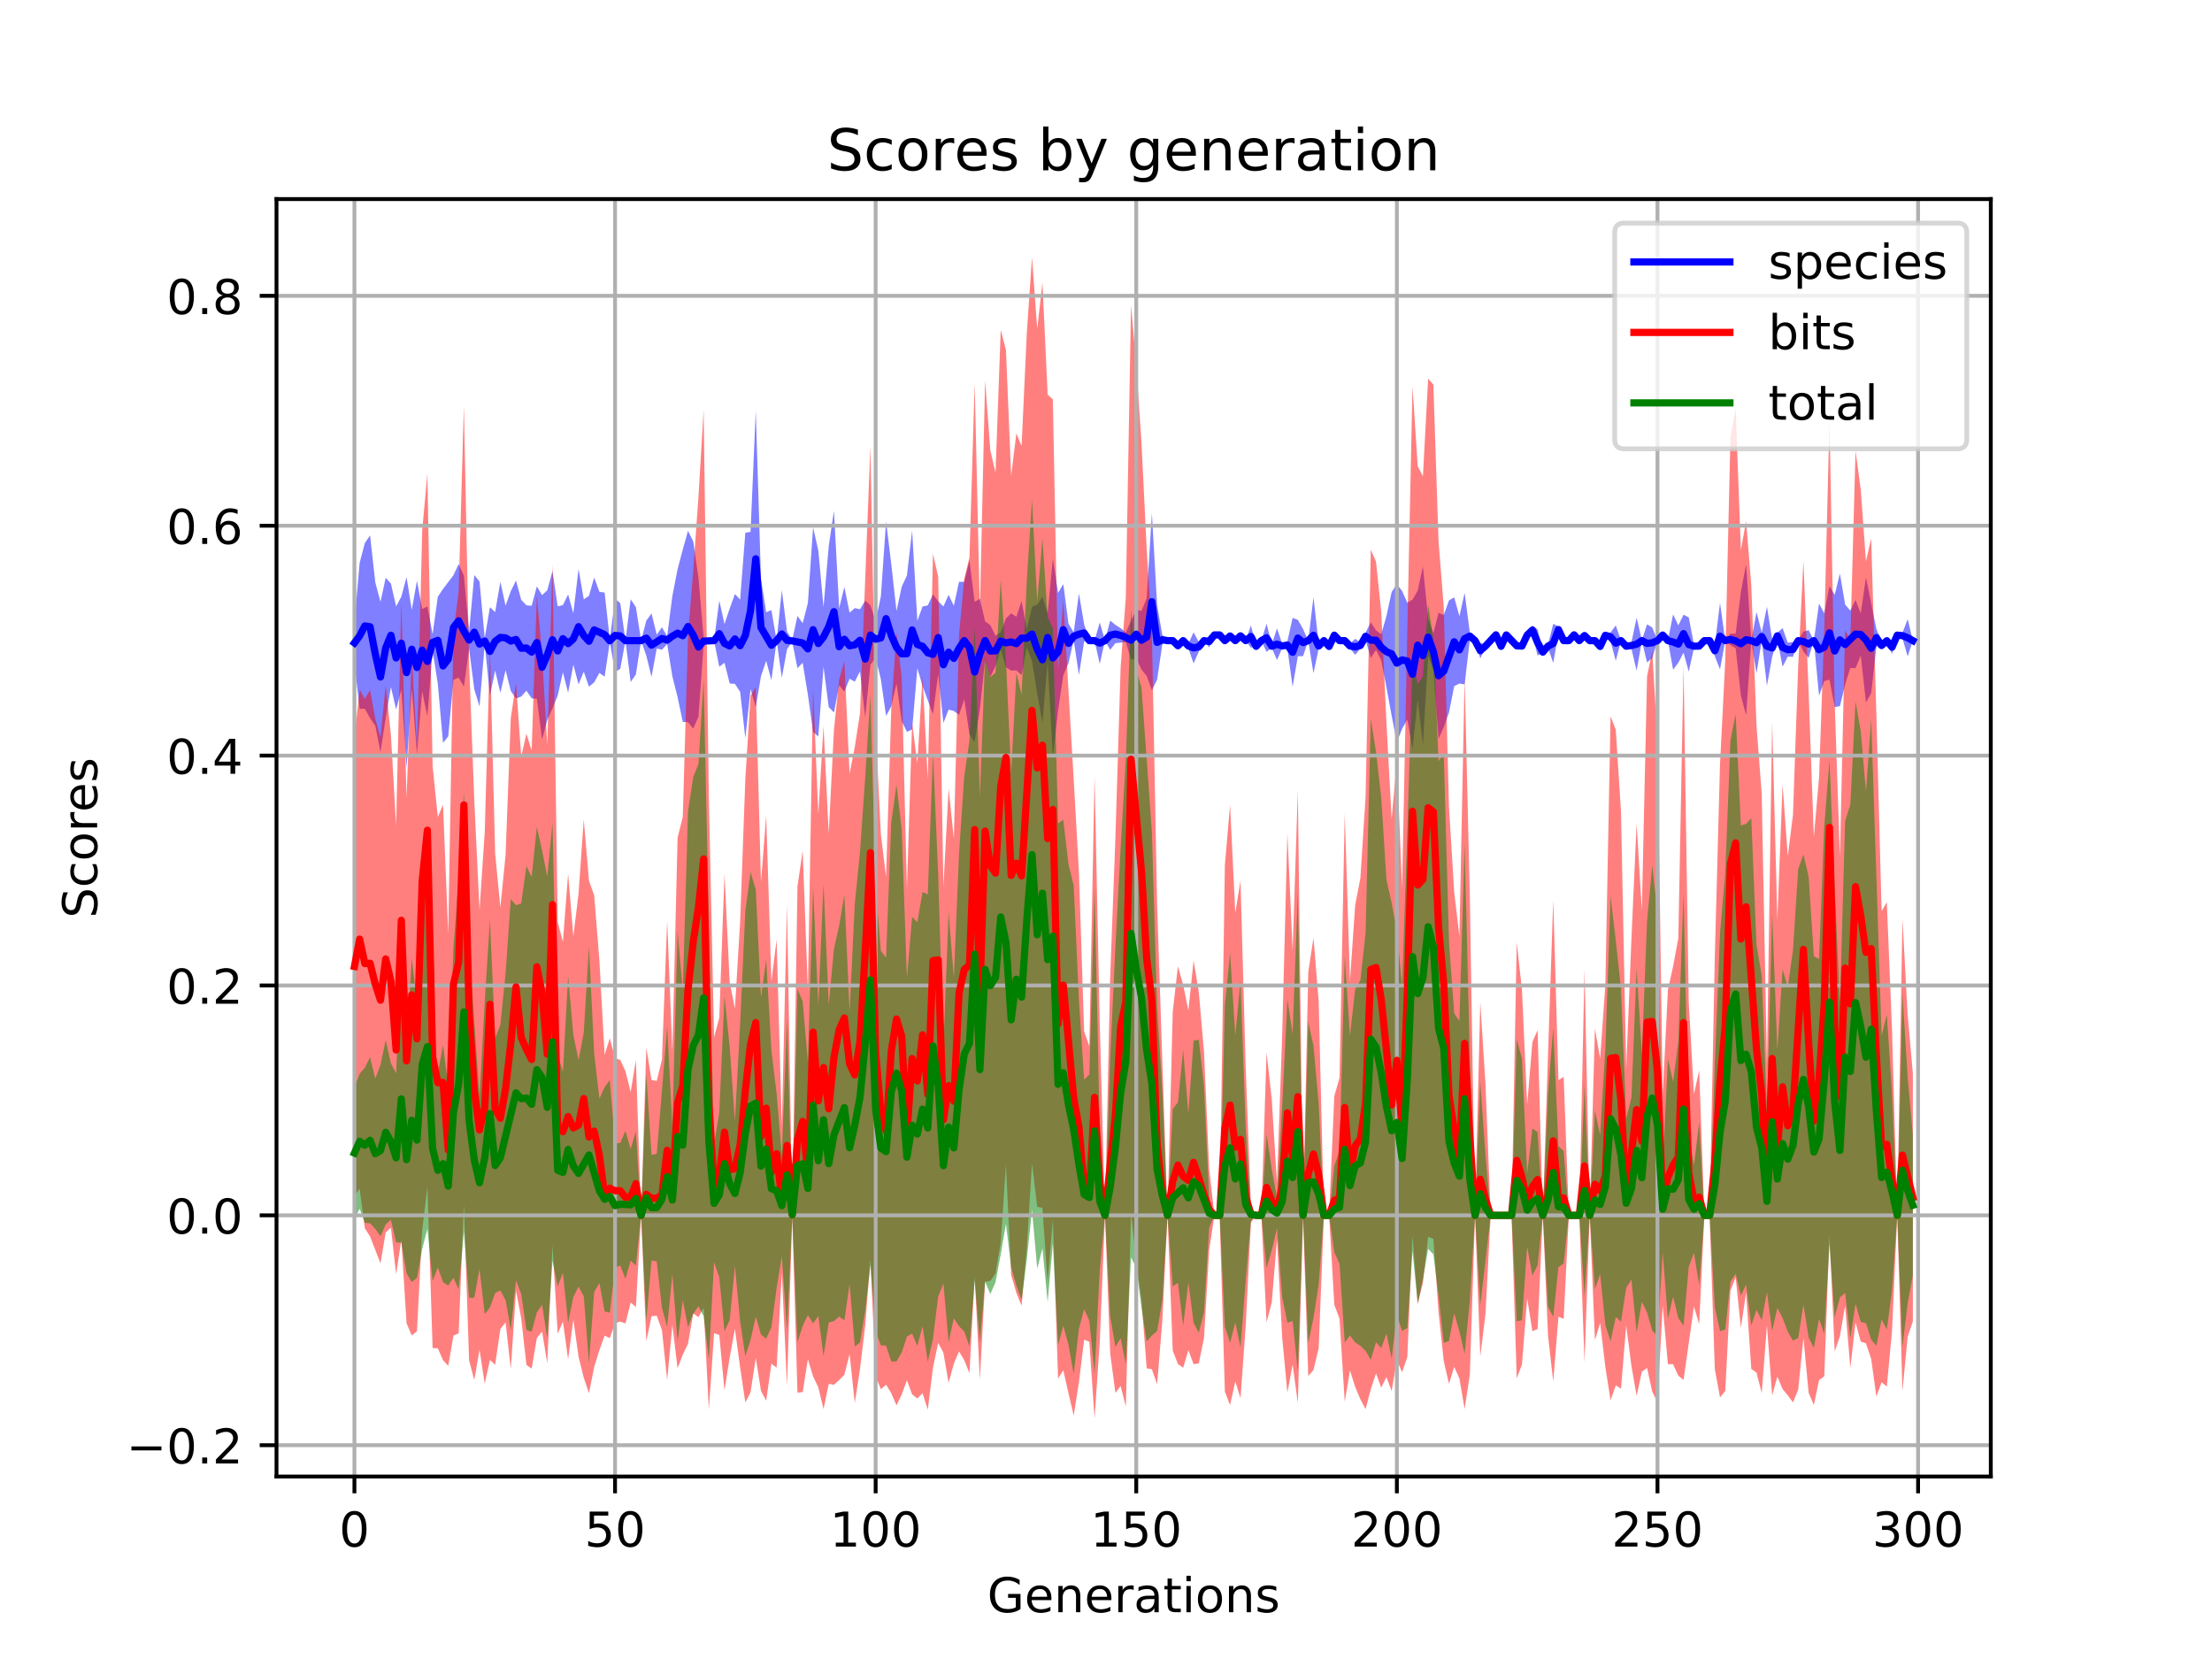 <?xml version="1.0" encoding="utf-8" standalone="no"?>
<!DOCTYPE svg PUBLIC "-//W3C//DTD SVG 1.1//EN"
  "http://www.w3.org/Graphics/SVG/1.1/DTD/svg11.dtd">
<!-- Created with matplotlib (https://matplotlib.org/) -->
<svg height="345.6pt" version="1.1" viewBox="0 0 460.8 345.6" width="460.8pt" xmlns="http://www.w3.org/2000/svg" xmlns:xlink="http://www.w3.org/1999/xlink">
 <defs>
  <style type="text/css">
*{stroke-linecap:butt;stroke-linejoin:round;}
  </style>
 </defs>
 <g id="figure_1">
  <g id="patch_1">
   <path d="M 0 345.6 
L 460.8 345.6 
L 460.8 0 
L 0 0 
z
" style="fill:#ffffff;"/>
  </g>
  <g id="axes_1">
   <g id="patch_2">
    <path d="M 57.6 307.584 
L 414.72 307.584 
L 414.72 41.472 
L 57.6 41.472 
z
" style="fill:#ffffff;"/>
   </g>
   <g id="PolyCollection_1">
    <path clip-path="url(#p607b94643e)" d="M 73.833 129.656 
L 73.833 138.2 
L 74.919 147.664 
L 76.004 147.653 
L 77.09 149.606 
L 78.176 151.182 
L 79.262 156.671 
L 80.348 149.596 
L 81.433 143.1 
L 82.519 147.79 
L 83.605 143.667 
L 84.691 160.014 
L 85.777 143.451 
L 86.862 157.117 
L 87.948 143.991 
L 89.034 149.239 
L 90.12 135.509 
L 91.206 142.463 
L 92.291 154.752 
L 93.377 153.388 
L 94.463 141.611 
L 95.549 141.16 
L 96.635 143.047 
L 97.72 135.175 
L 98.806 143.606 
L 99.892 147.177 
L 100.978 134.167 
L 102.064 144.915 
L 103.149 139.675 
L 104.235 144.348 
L 105.321 139.605 
L 106.407 143.939 
L 107.493 145.503 
L 108.578 145.106 
L 109.664 143.882 
L 110.75 145.483 
L 111.836 145.562 
L 112.922 154.034 
L 114.007 149.988 
L 115.093 147.591 
L 116.179 144.892 
L 117.265 140.041 
L 118.351 144.317 
L 119.436 138.448 
L 120.522 142.573 
L 121.608 139.9 
L 122.694 143.039 
L 123.78 142.152 
L 124.865 140.178 
L 125.951 140.968 
L 127.037 133.73 
L 128.123 139.982 
L 129.209 139.326 
L 130.294 133.456 
L 131.38 142.076 
L 132.466 140.502 
L 133.552 133.456 
L 134.638 136.576 
L 135.723 141.009 
L 136.809 135.098 
L 137.895 135.352 
L 138.981 134.154 
L 140.067 140.91 
L 141.152 145.211 
L 142.238 150.379 
L 143.324 150.454 
L 144.41 151.768 
L 145.496 149.323 
L 146.581 134.222 
L 147.667 133.456 
L 148.753 133.456 
L 149.839 138.897 
L 150.925 138.053 
L 152.01 142.377 
L 153.096 142.457 
L 154.182 144.115 
L 155.268 153.78 
L 156.354 143.553 
L 157.439 147.308 
L 158.525 140.863 
L 159.611 137.662 
L 160.697 141.727 
L 161.783 133.456 
L 162.868 141.181 
L 163.954 135.236 
L 165.04 133.709 
L 166.126 139.192 
L 167.212 138.065 
L 168.297 144.719 
L 169.383 152.487 
L 170.469 153.431 
L 171.555 138.882 
L 172.641 147.292 
L 173.726 148.429 
L 174.812 142.748 
L 175.898 144.069 
L 176.984 141.403 
L 178.07 141.995 
L 179.155 139.857 
L 180.241 149.458 
L 181.327 138.484 
L 182.413 136.98 
L 183.499 141.509 
L 184.584 149.129 
L 185.67 147.143 
L 186.756 142.393 
L 187.842 150.22 
L 188.928 152.452 
L 190.013 151.961 
L 191.099 139.19 
L 192.185 142.918 
L 193.271 145.871 
L 194.357 148.79 
L 195.442 140.396 
L 196.528 150.609 
L 197.614 147.82 
L 198.7 148.108 
L 199.786 148.923 
L 200.871 145.688 
L 201.957 153.025 
L 203.043 154.598 
L 204.129 147.681 
L 205.215 137.435 
L 206.3 141.006 
L 207.386 138.741 
L 208.472 135.406 
L 209.558 139.013 
L 210.644 139.696 
L 211.729 139.668 
L 212.815 140.615 
L 213.901 134.891 
L 214.987 137.741 
L 216.073 144.551 
L 217.158 150.557 
L 218.244 137.862 
L 219.33 157.788 
L 220.416 148.032 
L 221.502 140.676 
L 222.587 138.117 
L 223.673 133.336 
L 224.759 140.6 
L 225.845 133.661 
L 226.931 133.456 
L 228.016 133.456 
L 229.102 138.298 
L 230.188 133.456 
L 231.274 135.371 
L 232.36 133.99 
L 233.445 133.86 
L 234.531 133.781 
L 235.617 137.411 
L 236.703 137.2 
L 237.789 139.463 
L 238.875 140.814 
L 239.96 143.801 
L 241.046 141.574 
L 242.132 134.239 
L 243.218 133.456 
L 244.304 133.456 
L 245.389 135.095 
L 246.475 133.456 
L 247.561 135.045 
L 248.647 138.202 
L 249.733 135.734 
L 250.818 133.456 
L 251.904 134.879 
L 252.99 132.271 
L 254.076 132.271 
L 255.162 133.456 
L 256.247 133.219 
L 257.333 133.456 
L 258.419 133.103 
L 259.505 133.456 
L 260.591 134.926 
L 261.676 134.641 
L 262.762 133.456 
L 263.848 135.801 
L 264.934 134.955 
L 266.02 137.485 
L 267.105 135.042 
L 268.191 135.161 
L 269.277 143.062 
L 270.363 136.699 
L 271.449 136.685 
L 272.534 133.456 
L 273.62 140.246 
L 274.706 135.069 
L 275.792 133.456 
L 276.878 134.665 
L 277.963 132.65 
L 279.049 133.456 
L 280.135 133.456 
L 281.221 135.042 
L 282.307 136.412 
L 283.392 135.128 
L 284.478 133.325 
L 285.564 137.071 
L 286.65 135.403 
L 287.736 137.556 
L 288.821 143.152 
L 289.907 149.089 
L 290.993 154.603 
L 292.079 151.821 
L 293.165 149.876 
L 294.25 156.009 
L 295.336 145.764 
L 296.422 155.128 
L 297.508 136.628 
L 298.594 139.569 
L 299.679 153.87 
L 300.765 151.487 
L 301.851 148.429 
L 302.937 142.934 
L 304.023 142.388 
L 305.108 142.576 
L 306.194 133.23 
L 307.28 133.456 
L 308.366 137.159 
L 309.452 134.926 
L 310.537 133.456 
L 311.623 132.247 
L 312.709 134.641 
L 313.795 132.271 
L 314.881 133.456 
L 315.966 135.128 
L 317.052 135.075 
L 318.138 132.634 
L 319.224 132.191 
L 320.31 136.576 
L 321.395 135.85 
L 322.481 134.926 
L 323.567 138.108 
L 324.653 131.828 
L 325.739 133.456 
L 326.824 133.456 
L 327.91 132.247 
L 328.996 133.456 
L 330.082 132.966 
L 331.168 133.456 
L 332.253 133.456 
L 333.339 135.286 
L 334.425 132.824 
L 335.511 133.595 
L 336.597 137.67 
L 337.682 133.456 
L 338.768 134.955 
L 339.854 135.128 
L 340.94 139.704 
L 342.026 133.497 
L 343.111 137.994 
L 344.197 137.083 
L 345.283 133.456 
L 346.369 132.634 
L 347.455 133.456 
L 348.54 139.508 
L 349.626 138.059 
L 350.712 135.948 
L 351.798 139.914 
L 352.884 134.953 
L 353.969 134.926 
L 355.055 133.456 
L 356.141 133.456 
L 357.227 136.705 
L 358.313 139.433 
L 359.398 133.456 
L 360.484 134.38 
L 361.57 135.037 
L 362.656 144.895 
L 363.742 148.999 
L 364.827 133.456 
L 365.913 140.277 
L 366.999 133.439 
L 368.085 142.85 
L 369.171 136.828 
L 370.256 133.103 
L 371.342 138.894 
L 372.428 136.78 
L 373.514 136.83 
L 374.6 133.456 
L 375.685 135.729 
L 376.771 137.051 
L 377.857 133.456 
L 378.943 144.923 
L 380.029 141.876 
L 381.114 141.579 
L 382.2 147.304 
L 383.286 147.104 
L 384.372 142.597 
L 385.458 139.135 
L 386.543 139.201 
L 387.629 136.57 
L 388.715 146.338 
L 389.801 144.415 
L 390.887 134.614 
L 391.972 135.253 
L 393.058 133.866 
L 394.144 136.21 
L 395.23 132.596 
L 396.316 132.984 
L 397.401 136.724 
L 398.487 133.456 
L 398.487 133.456 
L 398.487 133.456 
L 397.401 128.987 
L 396.316 131.847 
L 395.23 132.027 
L 394.144 133.431 
L 393.058 133.087 
L 391.972 133.677 
L 390.887 131.047 
L 389.801 125.703 
L 388.715 120.262 
L 387.629 127.768 
L 386.543 124.994 
L 385.458 127.202 
L 384.372 125.934 
L 383.286 119.497 
L 382.2 123.918 
L 381.114 122.094 
L 380.029 127.759 
L 378.943 125.742 
L 377.857 133.456 
L 376.771 131.278 
L 375.685 131.585 
L 374.6 133.456 
L 373.514 133.744 
L 372.428 133.901 
L 371.342 130.84 
L 370.256 131.817 
L 369.171 133.149 
L 368.085 126.39 
L 366.999 131.78 
L 365.913 127.493 
L 364.827 133.456 
L 363.742 117.547 
L 362.656 123.317 
L 361.57 131.99 
L 360.484 132.007 
L 359.398 133.456 
L 358.313 125.601 
L 357.227 134.409 
L 356.141 133.456 
L 355.055 133.456 
L 353.969 134.262 
L 352.884 134.282 
L 351.798 128.612 
L 350.712 128.052 
L 349.626 130.291 
L 348.54 127.984 
L 347.455 133.456 
L 346.369 131.956 
L 345.283 133.456 
L 344.197 130.728 
L 343.111 130.062 
L 342.026 133.401 
L 340.94 128.687 
L 339.854 133.816 
L 338.768 134.278 
L 337.682 133.456 
L 336.597 130.295 
L 335.511 131.751 
L 334.425 131.867 
L 333.339 134.05 
L 332.253 133.456 
L 331.168 133.456 
L 330.082 131.817 
L 328.996 133.456 
L 327.91 132.247 
L 326.824 133.456 
L 325.739 133.456 
L 324.653 130.487 
L 323.567 129.967 
L 322.481 134.262 
L 321.395 135.85 
L 320.31 131.116 
L 319.224 130.315 
L 318.138 131.956 
L 317.052 134.108 
L 315.966 133.956 
L 314.881 133.456 
L 313.795 132.271 
L 312.709 134.641 
L 311.623 132.247 
L 310.537 133.456 
L 309.452 134.262 
L 308.366 133.926 
L 307.28 133.456 
L 306.194 131.795 
L 305.108 123.499 
L 304.023 128.38 
L 302.937 124.443 
L 301.851 125.076 
L 300.765 128.108 
L 299.679 127.659 
L 298.594 131.89 
L 297.508 128.804 
L 296.422 118.031 
L 295.336 123.036 
L 294.25 124.927 
L 293.165 125.55 
L 292.079 123.12 
L 290.993 121.695 
L 289.907 123.336 
L 288.821 128.343 
L 287.736 132.134 
L 286.65 131.317 
L 285.564 129.652 
L 284.478 131.785 
L 283.392 133.816 
L 282.307 133.071 
L 281.221 134.095 
L 280.135 133.456 
L 279.049 133.456 
L 277.963 131.986 
L 276.878 134.665 
L 275.792 133.456 
L 274.706 134.096 
L 273.62 124.422 
L 272.534 133.456 
L 271.449 131.034 
L 270.363 129.132 
L 269.277 128.714 
L 268.191 133.589 
L 267.105 134.095 
L 266.02 130.906 
L 264.934 134.278 
L 263.848 129.934 
L 262.762 133.456 
L 261.676 134.641 
L 260.591 130.279 
L 259.505 133.456 
L 258.419 131.817 
L 257.333 133.456 
L 256.247 131.755 
L 255.162 133.456 
L 254.076 132.271 
L 252.99 132.271 
L 251.904 132.389 
L 250.818 133.456 
L 249.733 133.762 
L 248.647 131.725 
L 247.561 134.088 
L 246.475 133.456 
L 245.389 133.946 
L 244.304 133.456 
L 243.218 133.456 
L 242.132 132.284 
L 241.046 126.075 
L 239.96 106.885 
L 238.875 124.622 
L 237.789 127.271 
L 236.703 127.036 
L 235.617 129.295 
L 234.531 131.777 
L 233.445 130.858 
L 232.36 130.179 
L 231.274 129.274 
L 230.188 133.456 
L 229.102 129.657 
L 228.016 133.456 
L 226.931 133.456 
L 225.845 130.06 
L 224.759 123.629 
L 223.673 131.75 
L 222.587 129.935 
L 221.502 121.676 
L 220.416 123.518 
L 219.33 116.341 
L 218.244 127.737 
L 217.158 124.332 
L 216.073 125.958 
L 214.987 126.42 
L 213.901 131.035 
L 212.815 125.23 
L 211.729 128.486 
L 210.644 127.764 
L 209.558 128.82 
L 208.472 131.711 
L 207.386 132.438 
L 206.3 130.216 
L 205.215 129.449 
L 204.129 124.717 
L 203.043 125.388 
L 201.957 116.776 
L 200.871 121.21 
L 199.786 121.199 
L 198.7 126.201 
L 197.614 123.908 
L 196.528 126.346 
L 195.442 125.244 
L 194.357 123.827 
L 193.271 126.117 
L 192.185 126.347 
L 191.099 129.337 
L 190.013 110.504 
L 188.928 119.892 
L 187.842 122.219 
L 186.756 127.297 
L 185.67 117.566 
L 184.584 108.616 
L 183.499 124.253 
L 182.413 129.343 
L 181.327 126.102 
L 180.241 125.13 
L 179.155 126.918 
L 178.07 126.668 
L 176.984 127.645 
L 175.898 122.282 
L 174.812 126.695 
L 173.726 106.415 
L 172.641 113.791 
L 171.555 126.484 
L 170.469 114.685 
L 169.383 109.869 
L 168.297 125.627 
L 167.212 129.819 
L 166.126 128.308 
L 165.04 133.298 
L 163.954 131.58 
L 162.868 122.954 
L 161.783 133.456 
L 160.697 127.1 
L 159.611 127.54 
L 158.525 120.576 
L 157.439 85.507 
L 156.354 110.798 
L 155.268 110.983 
L 154.182 124.904 
L 153.096 123.743 
L 152.01 126.765 
L 150.925 130.008 
L 149.839 125.114 
L 148.753 133.456 
L 147.667 133.456 
L 146.581 132.881 
L 145.496 120.256 
L 144.41 112.804 
L 143.324 110.574 
L 142.238 114.467 
L 141.152 118.581 
L 140.067 124.155 
L 138.981 132.526 
L 137.895 130.671 
L 136.809 132.224 
L 135.723 127.791 
L 134.638 129.296 
L 133.552 133.456 
L 132.466 126.492 
L 131.38 124.836 
L 130.294 133.456 
L 129.209 125.63 
L 128.123 124.754 
L 127.037 133.251 
L 125.951 123.44 
L 124.865 123.286 
L 123.78 120.3 
L 122.694 124.119 
L 121.608 124.863 
L 120.522 118.524 
L 119.436 127.752 
L 118.351 123.84 
L 117.265 126.05 
L 116.179 126.317 
L 115.093 118.965 
L 114.007 122.972 
L 112.922 123.975 
L 111.836 122.157 
L 110.75 126.204 
L 109.664 126.095 
L 108.578 124.966 
L 107.493 120.93 
L 106.407 123.15 
L 105.321 126.172 
L 104.235 121.209 
L 103.149 127.511 
L 102.064 126.484 
L 100.978 132.922 
L 99.892 121.144 
L 98.806 119.789 
L 97.72 131.504 
L 96.635 119.924 
L 95.549 117.502 
L 94.463 119.827 
L 93.377 121.255 
L 92.291 122.696 
L 91.206 124.326 
L 90.12 132.128 
L 89.034 126.334 
L 87.948 126.889 
L 86.862 120.987 
L 85.777 127.046 
L 84.691 120.211 
L 83.605 124.298 
L 82.519 126.332 
L 81.433 121.568 
L 80.348 120.367 
L 79.262 125.388 
L 78.176 121.299 
L 77.09 111.532 
L 76.004 113.13 
L 74.919 117.264 
L 73.833 129.656 
z
" style="fill:#0000ff;fill-opacity:0.5;"/>
   </g>
   <g id="PolyCollection_2">
    <path clip-path="url(#p607b94643e)" d="M 73.833 153.548 
L 73.833 249.112 
L 74.919 247.607 
L 76.004 255.882 
L 77.09 257.567 
L 78.176 260.369 
L 79.262 263.18 
L 80.348 256.736 
L 81.433 255.753 
L 82.519 265.449 
L 83.605 258.247 
L 84.691 275.659 
L 85.777 278.199 
L 86.862 277.305 
L 87.948 256.32 
L 89.034 247.254 
L 90.12 280.823 
L 91.206 280.872 
L 92.291 283.347 
L 93.377 284.536 
L 94.463 278.228 
L 95.549 277.766 
L 96.635 250.878 
L 97.72 283.374 
L 98.806 287.485 
L 99.892 281.166 
L 100.978 288.242 
L 102.064 283.297 
L 103.149 284.294 
L 104.235 276.863 
L 105.321 275.475 
L 106.407 285.196 
L 107.493 268.907 
L 108.578 274.606 
L 109.664 284.327 
L 110.75 285.115 
L 111.836 278.736 
L 112.922 277.387 
L 114.007 283.963 
L 115.093 259.434 
L 116.179 277.833 
L 117.265 275.306 
L 118.351 283.172 
L 119.436 274.858 
L 120.522 282.624 
L 121.608 287.015 
L 122.694 290.223 
L 123.78 284.747 
L 124.865 281.26 
L 125.951 278.244 
L 127.037 278.753 
L 128.123 275.633 
L 129.209 275.304 
L 130.294 275.699 
L 131.38 271.327 
L 132.466 272.292 
L 133.552 253.178 
L 134.638 279.394 
L 135.723 274.207 
L 136.809 274.075 
L 137.895 277.088 
L 138.981 287.465 
L 140.067 275.993 
L 141.152 285.024 
L 142.238 282.201 
L 143.324 279.929 
L 144.41 273.605 
L 145.496 274.392 
L 146.581 272.434 
L 147.667 293.666 
L 148.753 277.709 
L 149.839 278.107 
L 150.925 289.644 
L 152.01 282.756 
L 153.096 276.821 
L 154.182 284.884 
L 155.268 292.166 
L 156.354 290.04 
L 157.439 282.867 
L 158.525 289.745 
L 159.611 291.795 
L 160.697 284.071 
L 161.783 284.906 
L 162.868 265.247 
L 163.954 288.762 
L 165.04 253.545 
L 166.126 290.115 
L 167.212 289.993 
L 168.297 283.154 
L 169.383 286.732 
L 170.469 289.001 
L 171.555 293.539 
L 172.641 288.298 
L 173.726 288.473 
L 174.812 287.494 
L 175.898 286.389 
L 176.984 282.083 
L 178.07 292.264 
L 179.155 285.185 
L 180.241 276.099 
L 181.327 262.349 
L 182.413 286.695 
L 183.499 289.403 
L 184.584 288.451 
L 185.67 290.244 
L 186.756 292.755 
L 187.842 290.506 
L 188.928 287.543 
L 190.013 290.466 
L 191.099 291.327 
L 192.185 290.223 
L 193.271 293.653 
L 194.357 284.901 
L 195.442 279.753 
L 196.528 281.798 
L 197.614 288.064 
L 198.7 284.064 
L 199.786 281.528 
L 200.871 283.347 
L 201.957 286.068 
L 203.043 265.818 
L 204.129 287.403 
L 205.215 266.99 
L 206.3 266.845 
L 207.386 265.283 
L 208.472 258.908 
L 209.558 242.652 
L 210.644 265.612 
L 211.729 269.32 
L 212.815 272.012 
L 213.901 259.892 
L 214.987 242.403 
L 216.073 251.394 
L 217.158 251.628 
L 218.244 267.163 
L 219.33 254.052 
L 220.416 287.185 
L 221.502 285.447 
L 222.587 290.234 
L 223.673 294.894 
L 224.759 287.96 
L 225.845 279.065 
L 226.931 279.526 
L 228.016 295.488 
L 229.102 279.503 
L 230.188 253.178 
L 231.274 281.922 
L 232.36 290.174 
L 233.445 288.721 
L 234.531 292.993 
L 235.617 252.732 
L 236.703 262.734 
L 237.789 270.77 
L 238.875 285.039 
L 239.96 285.236 
L 241.046 288.379 
L 242.132 275.184 
L 243.218 253.178 
L 244.304 281.367 
L 245.389 284.141 
L 246.475 284.932 
L 247.561 281.257 
L 248.647 284.179 
L 249.733 284.017 
L 250.818 278.709 
L 251.904 260.348 
L 252.99 253.178 
L 254.076 253.178 
L 255.162 289.883 
L 256.247 292.702 
L 257.333 287.764 
L 258.419 291.258 
L 259.505 276.137 
L 260.591 254.71 
L 261.676 253.178 
L 262.762 253.178 
L 263.848 275.489 
L 264.934 271.266 
L 266.02 258.24 
L 267.105 278.667 
L 268.191 290.101 
L 269.277 284.245 
L 270.363 292.27 
L 271.449 253.506 
L 272.534 286.663 
L 273.62 285.39 
L 274.706 280.852 
L 275.792 253.178 
L 276.878 253.178 
L 277.963 271.813 
L 279.049 274.687 
L 280.135 292.031 
L 281.221 285.473 
L 282.307 288.903 
L 283.392 291.495 
L 284.478 293.537 
L 285.564 289.38 
L 286.65 286.111 
L 287.736 289.063 
L 288.821 286.858 
L 289.907 289.792 
L 290.993 283.313 
L 292.079 285.867 
L 293.165 282.725 
L 294.25 257.489 
L 295.336 271.7 
L 296.422 267.192 
L 297.508 257.658 
L 298.594 258.096 
L 299.679 273.366 
L 300.765 283.589 
L 301.851 288.26 
L 302.937 284.736 
L 304.023 287.181 
L 305.108 293.522 
L 306.194 286.36 
L 307.28 253.178 
L 308.366 282.592 
L 309.452 273.728 
L 310.537 253.178 
L 311.623 253.178 
L 312.709 253.178 
L 313.795 253.178 
L 314.881 253.178 
L 315.966 287.139 
L 317.052 284.244 
L 318.138 270.463 
L 319.224 277.319 
L 320.31 276.857 
L 321.395 253.178 
L 322.481 278.253 
L 323.567 287.785 
L 324.653 274.288 
L 325.739 274.753 
L 326.824 253.178 
L 327.91 253.178 
L 328.996 253.178 
L 330.082 283.871 
L 331.168 253.178 
L 332.253 279.158 
L 333.339 275.615 
L 334.425 284.789 
L 335.511 291.713 
L 336.597 288.579 
L 337.682 289.288 
L 338.768 276.11 
L 339.854 284.55 
L 340.94 290.778 
L 342.026 285.752 
L 343.111 284.967 
L 344.197 289.911 
L 345.283 292.089 
L 346.369 272.026 
L 347.455 284.191 
L 348.54 284.187 
L 349.626 286.582 
L 350.712 287.463 
L 351.798 279.839 
L 352.884 272.153 
L 353.969 275.848 
L 355.055 253.178 
L 356.141 253.178 
L 357.227 285.242 
L 358.313 291.09 
L 359.398 289.772 
L 360.484 268.843 
L 361.57 266.09 
L 362.656 276.643 
L 363.742 269.274 
L 364.827 285.171 
L 365.913 285.928 
L 366.999 290.21 
L 368.085 276.114 
L 369.171 290.699 
L 370.256 286.762 
L 371.342 289.37 
L 372.428 290.678 
L 373.514 292.135 
L 374.6 289.491 
L 375.685 278.719 
L 376.771 290.125 
L 377.857 292.682 
L 378.943 287.497 
L 380.029 286.702 
L 381.114 257.306 
L 382.2 281.519 
L 383.286 278.356 
L 384.372 272.012 
L 385.458 284.946 
L 386.543 275.471 
L 387.629 279.481 
L 388.715 279.849 
L 389.801 283.083 
L 390.887 290.915 
L 391.972 287.931 
L 393.058 288.845 
L 394.144 277.223 
L 395.23 253.178 
L 396.316 289.763 
L 397.401 278.469 
L 398.487 275.249 
L 398.487 223.66 
L 398.487 223.66 
L 397.401 211.44 
L 396.316 191.499 
L 395.23 253.178 
L 394.144 214.566 
L 393.058 187.929 
L 391.972 189.819 
L 390.887 148.918 
L 389.801 112.153 
L 388.715 116.938 
L 387.629 102.018 
L 386.543 93.93 
L 385.458 133.303 
L 384.372 131.315 
L 383.286 178.482 
L 382.2 146.318 
L 381.114 87.42 
L 380.029 131.174 
L 378.943 161.907 
L 377.857 174.396 
L 376.771 144.196 
L 375.685 116.837 
L 374.6 138.624 
L 373.514 169.699 
L 372.428 178.381 
L 371.342 163.434 
L 370.256 191.69 
L 369.171 150.312 
L 368.085 221.694 
L 366.999 165.362 
L 365.913 151.21 
L 364.827 121.919 
L 363.742 108.539 
L 362.656 114.601 
L 361.57 85.063 
L 360.484 91.092 
L 359.398 137.73 
L 358.313 159.158 
L 357.227 199.25 
L 356.141 253.178 
L 355.055 253.178 
L 353.969 222.951 
L 352.884 227.952 
L 351.798 208.73 
L 350.712 138.589 
L 349.626 195.437 
L 348.54 201.289 
L 347.455 206.257 
L 346.369 228.047 
L 345.283 154.292 
L 344.197 135.665 
L 343.111 140.886 
L 342.026 189.673 
L 340.94 171.538 
L 339.854 195.627 
L 338.768 222.602 
L 337.682 169.124 
L 336.597 152.01 
L 335.511 149.214 
L 334.425 205.136 
L 333.339 220.492 
L 332.253 214.245 
L 331.168 253.178 
L 330.082 201.905 
L 328.996 253.178 
L 327.91 253.178 
L 326.824 253.178 
L 325.739 224.324 
L 324.653 225.031 
L 323.567 187.539 
L 322.481 219.608 
L 321.395 253.178 
L 320.31 214.585 
L 319.224 217.085 
L 318.138 230.132 
L 317.052 206.223 
L 315.966 196.31 
L 314.881 253.178 
L 313.795 253.178 
L 312.709 253.178 
L 311.623 253.178 
L 310.537 253.178 
L 309.452 225.777 
L 308.366 208.749 
L 307.28 253.178 
L 306.194 186.916 
L 305.108 141.156 
L 304.023 195.048 
L 302.937 185.854 
L 301.851 168.136 
L 300.765 126.515 
L 299.679 112.821 
L 298.594 80.138 
L 297.508 78.861 
L 296.422 99.21 
L 295.336 97.092 
L 294.25 80.49 
L 293.165 131.511 
L 292.079 184.987 
L 290.993 158.462 
L 289.907 170.645 
L 288.821 150.502 
L 287.736 127.436 
L 286.65 116.996 
L 285.564 114.502 
L 284.478 165.915 
L 283.392 182.935 
L 282.307 188.574 
L 281.221 204.373 
L 280.135 169.382 
L 279.049 224.499 
L 277.963 228.33 
L 276.878 253.178 
L 275.792 253.178 
L 274.706 208.565 
L 273.62 195.397 
L 272.534 202.517 
L 271.449 252.74 
L 270.363 164.647 
L 269.277 198.057 
L 268.191 173.538 
L 267.105 215.457 
L 266.02 246.428 
L 264.934 229.06 
L 263.848 219.228 
L 262.762 253.178 
L 261.676 253.178 
L 260.591 251.135 
L 259.505 222.566 
L 258.419 183.445 
L 257.333 190.186 
L 256.247 167.717 
L 255.162 180.205 
L 254.076 253.178 
L 252.99 253.178 
L 251.904 243.618 
L 250.818 219.136 
L 249.733 206.677 
L 248.647 200.097 
L 247.561 210.504 
L 246.475 205.178 
L 245.389 201.281 
L 244.304 210.725 
L 243.218 253.178 
L 242.132 221.03 
L 241.046 188.413 
L 239.96 131.569 
L 238.875 114.378 
L 237.789 92.157 
L 236.703 76.063 
L 235.617 63.583 
L 234.531 124.38 
L 233.445 139.05 
L 232.36 174.505 
L 231.274 203.482 
L 230.188 253.178 
L 229.102 213.349 
L 228.016 161.702 
L 226.931 217.941 
L 225.845 214.852 
L 224.759 181.623 
L 223.673 162.415 
L 222.587 143.855 
L 221.502 124.993 
L 220.416 139.466 
L 219.33 83.195 
L 218.244 82.216 
L 217.158 58.849 
L 216.073 68.55 
L 214.987 53.568 
L 213.901 69.394 
L 212.815 92.931 
L 211.729 90.286 
L 210.644 99.13 
L 209.558 72.935 
L 208.472 68.727 
L 207.386 98.48 
L 206.3 93.801 
L 205.215 79.271 
L 204.129 127.159 
L 203.043 79.782 
L 201.957 116.115 
L 200.871 120.558 
L 199.786 132.18 
L 198.7 174.707 
L 197.614 164.264 
L 196.528 184.705 
L 195.442 120.153 
L 194.357 115.333 
L 193.271 162.287 
L 192.185 140.906 
L 191.099 159.04 
L 190.013 150.551 
L 188.928 185.109 
L 187.842 141.207 
L 186.756 131.798 
L 185.67 147.617 
L 184.584 182.641 
L 183.499 173.826 
L 182.413 151.841 
L 181.327 92.906 
L 180.241 120.478 
L 179.155 148.572 
L 178.07 155.595 
L 176.984 161.194 
L 175.898 137.735 
L 174.812 141.537 
L 173.726 152.061 
L 172.641 173.672 
L 171.555 151.228 
L 170.469 169.658 
L 169.383 143.303 
L 168.297 206.208 
L 167.212 177.213 
L 166.126 184.68 
L 165.04 252.51 
L 163.954 188.459 
L 162.868 234.605 
L 161.783 195.763 
L 160.697 204.424 
L 159.611 169.901 
L 158.525 183.791 
L 157.439 143.182 
L 156.354 144.912 
L 155.268 162.278 
L 154.182 192.055 
L 153.096 210.106 
L 152.01 204.654 
L 150.925 182.022 
L 149.839 212.012 
L 148.753 216.068 
L 147.667 166.106 
L 146.581 85.411 
L 145.496 103.603 
L 144.41 118.903 
L 143.324 132.464 
L 142.238 170.155 
L 141.152 174.529 
L 140.067 219.08 
L 138.981 191.781 
L 137.895 220.739 
L 136.809 225.175 
L 135.723 224.988 
L 134.638 218.224 
L 133.552 253.178 
L 132.466 220.855 
L 131.38 227.476 
L 130.294 223.149 
L 129.209 220.799 
L 128.123 220.47 
L 127.037 216.292 
L 125.951 219.756 
L 124.865 200.047 
L 123.78 186.527 
L 122.694 183.486 
L 121.608 170.686 
L 120.522 186.132 
L 119.436 195.075 
L 118.351 182.009 
L 117.265 196.214 
L 116.179 192.036 
L 115.093 117.449 
L 114.007 155.248 
L 112.922 136.466 
L 111.836 124.053 
L 110.75 156.331 
L 109.664 152.841 
L 108.578 157.6 
L 107.493 142.264 
L 106.407 149.564 
L 105.321 178.093 
L 104.235 189.047 
L 103.149 177.804 
L 102.064 135.126 
L 100.978 173.354 
L 99.892 189.634 
L 98.806 166.832 
L 97.72 138.141 
L 96.635 84.483 
L 95.549 123.143 
L 94.463 131.839 
L 93.377 194.583 
L 92.291 167.631 
L 91.206 170.215 
L 90.12 159.592 
L 89.034 98.634 
L 87.948 110.575 
L 86.862 155.521 
L 85.777 136.302 
L 84.691 166.352 
L 83.605 125.185 
L 82.519 172.02 
L 81.433 153.064 
L 80.348 142.795 
L 79.262 153.555 
L 78.176 149.69 
L 77.09 143.744 
L 76.004 145.584 
L 74.919 143.652 
L 73.833 153.548 
z
" style="fill:#ff0000;fill-opacity:0.5;"/>
   </g>
   <g id="PolyCollection_3">
    <path clip-path="url(#p607b94643e)" d="M 73.833 226.462 
L 73.833 253.952 
L 74.919 251.792 
L 76.004 254.739 
L 77.09 254.833 
L 78.176 255.997 
L 79.262 257.541 
L 80.348 255.06 
L 81.433 254.124 
L 82.519 258.816 
L 83.605 258.859 
L 84.691 265.216 
L 85.777 267.089 
L 86.862 266.193 
L 87.948 260.203 
L 89.034 256.007 
L 90.12 266.861 
L 91.206 264.06 
L 92.291 267.1 
L 93.377 267.816 
L 94.463 266.194 
L 95.549 268.581 
L 96.635 256.62 
L 97.72 270.376 
L 98.806 270.34 
L 99.892 264.341 
L 100.978 273.775 
L 102.064 272.378 
L 103.149 269.358 
L 104.235 268.832 
L 105.321 270.842 
L 106.407 277.046 
L 107.493 266.737 
L 108.578 269.575 
L 109.664 277.082 
L 110.75 277.427 
L 111.836 273.404 
L 112.922 271.805 
L 114.007 278.769 
L 115.093 262.659 
L 116.179 267.973 
L 117.265 265.179 
L 118.351 275.579 
L 119.436 270.199 
L 120.522 268.034 
L 121.608 270.052 
L 122.694 284.037 
L 123.78 269.168 
L 124.865 267.269 
L 125.951 273.209 
L 127.037 273.466 
L 128.123 264.124 
L 129.209 263.614 
L 130.294 266.395 
L 131.38 262.625 
L 132.466 263.632 
L 133.552 253.178 
L 134.638 275.179 
L 135.723 262.589 
L 136.809 262.768 
L 137.895 272.44 
L 138.981 276.398 
L 140.067 265.458 
L 141.152 279.478 
L 142.238 270.833 
L 143.324 276.475 
L 144.41 273.712 
L 145.496 272.105 
L 146.581 274.17 
L 147.667 283.181 
L 148.753 262.942 
L 149.839 266.071 
L 150.925 277.344 
L 152.01 275.026 
L 153.096 263.726 
L 154.182 275.282 
L 155.268 282.517 
L 156.354 279.163 
L 157.439 274.296 
L 158.525 278.023 
L 159.611 278.873 
L 160.697 276.456 
L 161.783 268.322 
L 162.868 261.732 
L 163.954 277.206 
L 165.04 253.534 
L 166.126 279.61 
L 167.212 276.222 
L 168.297 273.963 
L 169.383 275.711 
L 170.469 274.133 
L 171.555 282.493 
L 172.641 275.5 
L 173.726 275.215 
L 174.812 274.252 
L 175.898 275.065 
L 176.984 267.502 
L 178.07 280.504 
L 179.155 279.672 
L 180.241 273.068 
L 181.327 263.492 
L 182.413 277.386 
L 183.499 280.25 
L 184.584 280.326 
L 185.67 283.614 
L 186.756 283.622 
L 187.842 281.743 
L 188.928 278.443 
L 190.013 277.8 
L 191.099 280.392 
L 192.185 276.286 
L 193.271 283.646 
L 194.357 278.871 
L 195.442 270.066 
L 196.528 267.406 
L 197.614 279.621 
L 198.7 274.612 
L 199.786 276.287 
L 200.871 277.383 
L 201.957 280.494 
L 203.043 266.77 
L 204.129 279.648 
L 205.215 266.953 
L 206.3 269.58 
L 207.386 267.11 
L 208.472 261.298 
L 209.558 254.95 
L 210.644 263.93 
L 211.729 267.814 
L 212.815 270.766 
L 213.901 262.394 
L 214.987 252.042 
L 216.073 264.275 
L 217.158 260.02 
L 218.244 271.249 
L 219.33 259.077 
L 220.416 280.214 
L 221.502 276.194 
L 222.587 280.134 
L 223.673 286.244 
L 224.759 276.797 
L 225.845 272.731 
L 226.931 275.111 
L 228.016 286.188 
L 229.102 264.531 
L 230.188 253.178 
L 231.274 274.183 
L 232.36 280.593 
L 233.445 278.78 
L 234.531 284.165 
L 235.617 261.913 
L 236.703 264.154 
L 237.789 272.404 
L 238.875 279.437 
L 239.96 278.218 
L 241.046 277.298 
L 242.132 270.954 
L 243.218 253.178 
L 244.304 267.979 
L 245.389 267.223 
L 246.475 276.183 
L 247.561 267.159 
L 248.647 275.544 
L 249.733 277.636 
L 250.818 273.373 
L 251.904 255.723 
L 252.99 253.178 
L 254.076 253.178 
L 255.162 276.363 
L 256.247 279.759 
L 257.333 275.483 
L 258.419 280.723 
L 259.505 266.724 
L 260.591 254.327 
L 261.676 253.178 
L 262.762 253.178 
L 263.848 264.123 
L 264.934 260.402 
L 266.02 255.887 
L 267.105 270.254 
L 268.191 275.553 
L 269.277 275.204 
L 270.363 285.689 
L 271.449 253.178 
L 272.534 279.799 
L 273.62 274.574 
L 274.706 267.553 
L 275.792 253.178 
L 276.878 253.178 
L 277.963 260.895 
L 279.049 263.276 
L 280.135 279.661 
L 281.221 278.212 
L 282.307 279.658 
L 283.392 280.354 
L 284.478 281.396 
L 285.564 283.279 
L 286.65 279.607 
L 287.736 280.848 
L 288.821 277.819 
L 289.907 283.032 
L 290.993 273.863 
L 292.079 277.245 
L 293.165 276.646 
L 294.25 260.695 
L 295.336 271.514 
L 296.422 266.409 
L 297.508 260.159 
L 298.594 261.311 
L 299.679 269.941 
L 300.765 279.741 
L 301.851 279.376 
L 302.937 273.576 
L 304.023 277.358 
L 305.108 282.012 
L 306.194 270.93 
L 307.28 253.178 
L 308.366 272.021 
L 309.452 262.675 
L 310.537 253.178 
L 311.623 253.178 
L 312.709 253.178 
L 313.795 253.178 
L 314.881 253.178 
L 315.966 275.243 
L 317.052 275.029 
L 318.138 259.712 
L 319.224 265.728 
L 320.31 263.568 
L 321.395 253.178 
L 322.481 272.238 
L 323.567 274.326 
L 324.653 263.984 
L 325.739 263.193 
L 326.824 253.178 
L 327.91 253.178 
L 328.996 253.178 
L 330.082 270.103 
L 331.168 253.178 
L 332.253 268.572 
L 333.339 265.385 
L 334.425 276.036 
L 335.511 279.446 
L 336.597 274.354 
L 337.682 275.328 
L 338.768 268.283 
L 339.854 266.562 
L 340.94 277.626 
L 342.026 271.2 
L 343.111 273.433 
L 344.197 277.195 
L 345.283 278.392 
L 346.369 260.969 
L 347.455 274.73 
L 348.54 270.126 
L 349.626 274.606 
L 350.712 276.129 
L 351.798 263.941 
L 352.884 260.996 
L 353.969 267.746 
L 355.055 253.178 
L 356.141 253.178 
L 357.227 272.325 
L 358.313 277.312 
L 359.398 276.96 
L 360.484 266.976 
L 361.57 265.365 
L 362.656 269.893 
L 363.742 267.606 
L 364.827 276.111 
L 365.913 272.854 
L 366.999 275.01 
L 368.085 269.183 
L 369.171 277.265 
L 370.256 272.479 
L 371.342 274.564 
L 372.428 277.392 
L 373.514 279.29 
L 374.6 278.731 
L 375.685 271.793 
L 376.771 278.603 
L 377.857 280.806 
L 378.943 274.764 
L 380.029 277.9 
L 381.114 259.208 
L 382.2 274.412 
L 383.286 270.272 
L 384.372 269.35 
L 385.458 278.791 
L 386.543 271.598 
L 387.629 275.388 
L 388.715 275.637 
L 389.801 279.043 
L 390.887 280.341 
L 391.972 274.865 
L 393.058 276.98 
L 394.144 268.777 
L 395.23 253.178 
L 396.316 280.586 
L 397.401 271.505 
L 398.487 265.593 
L 398.487 236.574 
L 398.487 236.574 
L 397.401 224.436 
L 396.316 206.977 
L 395.23 253.178 
L 394.144 227.721 
L 393.058 211.369 
L 391.972 215.728 
L 390.887 182.677 
L 389.801 149.733 
L 388.715 164.851 
L 387.629 152.348 
L 386.543 146.129 
L 385.458 167.608 
L 384.372 171.05 
L 383.286 209.054 
L 382.2 184.684 
L 381.114 158.351 
L 380.029 172.084 
L 378.943 199.781 
L 377.857 199.197 
L 376.771 182.61 
L 375.685 177.962 
L 374.6 181.031 
L 373.514 197.949 
L 372.428 205.581 
L 371.342 201.912 
L 370.256 218.744 
L 369.171 190.082 
L 368.085 231.333 
L 366.999 203.171 
L 365.913 196.881 
L 364.827 170.433 
L 363.742 171.623 
L 362.656 171.967 
L 361.57 148.781 
L 360.484 154.2 
L 359.398 181.894 
L 358.313 194.408 
L 357.227 221.52 
L 356.141 253.178 
L 355.055 253.178 
L 353.969 233.754 
L 352.884 242.784 
L 351.798 235.792 
L 350.712 185.948 
L 349.626 216.945 
L 348.54 225.339 
L 347.455 220.57 
L 346.369 242.79 
L 345.283 190.391 
L 344.197 180.28 
L 343.111 191.875 
L 342.026 219.503 
L 340.94 201.665 
L 339.854 228.656 
L 338.768 233.037 
L 337.682 205.934 
L 336.597 195.962 
L 335.511 186.722 
L 334.425 218.438 
L 333.339 236.447 
L 332.253 231.381 
L 331.168 253.178 
L 330.082 225.893 
L 328.996 253.178 
L 327.91 253.178 
L 326.824 253.178 
L 325.739 239.784 
L 324.653 238.769 
L 323.567 214.16 
L 322.481 227.733 
L 321.395 253.178 
L 320.31 235.837 
L 319.224 235.07 
L 318.138 244.466 
L 317.052 220.52 
L 315.966 216.564 
L 314.881 253.178 
L 313.795 253.178 
L 312.709 253.178 
L 311.623 253.178 
L 310.537 253.178 
L 309.452 240.515 
L 308.366 225.293 
L 307.28 253.178 
L 306.194 220.403 
L 305.108 175.771 
L 304.023 212.688 
L 302.937 211.079 
L 301.851 196.194 
L 300.765 157.081 
L 299.679 158.534 
L 298.594 133.231 
L 297.508 125.955 
L 296.422 140.913 
L 295.336 142.457 
L 294.25 137.87 
L 293.165 173.283 
L 292.079 205.44 
L 290.993 193.771 
L 289.907 188.077 
L 288.821 183.275 
L 287.736 166.153 
L 286.65 156.667 
L 285.564 149.711 
L 284.478 194.339 
L 283.392 204.192 
L 282.307 206.065 
L 281.221 215.775 
L 280.135 199.22 
L 279.049 239.714 
L 277.963 242.889 
L 276.878 253.178 
L 275.792 253.178 
L 274.706 229.937 
L 273.62 217.853 
L 272.534 212.902 
L 271.449 253.178 
L 270.363 185.803 
L 269.277 215.39 
L 268.191 208.227 
L 267.105 230.41 
L 266.02 249.566 
L 264.934 243.545 
L 263.848 236.295 
L 262.762 253.178 
L 261.676 253.178 
L 260.591 251.645 
L 259.505 235.117 
L 258.419 204.206 
L 257.333 215.712 
L 256.247 198.493 
L 255.162 209.415 
L 254.076 253.178 
L 252.99 253.178 
L 251.904 249.785 
L 250.818 226.251 
L 249.733 216.597 
L 248.647 216.807 
L 247.561 231.937 
L 246.475 218.707 
L 245.389 229.637 
L 244.304 230.999 
L 243.218 253.178 
L 242.132 227.138 
L 241.046 209.962 
L 239.96 173.351 
L 238.875 158.157 
L 237.789 143.182 
L 236.703 139.488 
L 235.617 126.992 
L 234.531 158.134 
L 233.445 176.658 
L 232.36 197.298 
L 231.274 220.389 
L 230.188 253.178 
L 229.102 236.003 
L 228.016 184.976 
L 226.931 223.845 
L 225.845 224.919 
L 224.759 208.31 
L 223.673 184.466 
L 222.587 180.104 
L 221.502 170.756 
L 220.416 171.548 
L 219.33 130.924 
L 218.244 128.578 
L 217.158 112.111 
L 216.073 125.185 
L 214.987 104.029 
L 213.901 120.901 
L 212.815 144.683 
L 211.729 140.144 
L 210.644 160.988 
L 209.558 137.626 
L 208.472 120.739 
L 207.386 140.115 
L 206.3 141.08 
L 205.215 136.949 
L 204.129 166.002 
L 203.043 130.768 
L 201.957 154.238 
L 200.871 161.733 
L 199.786 177.78 
L 198.7 203.655 
L 197.614 189.983 
L 196.528 218.262 
L 195.442 182.272 
L 194.357 156.911 
L 193.271 186.314 
L 192.185 185.82 
L 191.099 192.114 
L 190.013 191.011 
L 188.928 203.695 
L 187.842 172.783 
L 186.756 163.461 
L 185.67 171.295 
L 184.584 199.485 
L 183.499 198.084 
L 182.413 184.775 
L 181.327 144.76 
L 180.241 161.92 
L 179.155 177.481 
L 178.07 188.225 
L 176.984 210.707 
L 175.898 186.412 
L 174.812 192.835 
L 173.726 197.619 
L 172.641 209.347 
L 171.555 184.047 
L 170.469 209.483 
L 169.383 184.754 
L 168.297 221.173 
L 167.212 208.652 
L 166.126 205.976 
L 165.04 252.548 
L 163.954 212.266 
L 162.868 240.601 
L 161.783 227.799 
L 160.697 218.817 
L 159.611 199.872 
L 158.525 207.836 
L 157.439 185.32 
L 156.354 181.658 
L 155.268 189.715 
L 154.182 213.259 
L 153.096 233.545 
L 152.01 218.168 
L 150.925 207.476 
L 149.839 231.747 
L 148.753 238.406 
L 147.667 192.389 
L 146.581 141.607 
L 145.496 159.161 
L 144.41 161.906 
L 143.324 169.048 
L 142.238 206.297 
L 141.152 194.013 
L 140.067 234.494 
L 138.981 213.839 
L 137.895 227.238 
L 136.809 240.359 
L 135.723 240.565 
L 134.638 223.843 
L 133.552 253.178 
L 132.466 235.691 
L 131.38 239.352 
L 130.294 235.555 
L 129.209 238.09 
L 128.123 238.209 
L 127.037 225.009 
L 125.951 226.47 
L 124.865 228.852 
L 123.78 219.51 
L 122.694 197.143 
L 121.608 215.096 
L 120.522 220.863 
L 119.436 215.578 
L 118.351 203.329 
L 117.265 223.28 
L 116.179 219.638 
L 115.093 171.398 
L 114.007 182.598 
L 112.922 177.139 
L 111.836 172.283 
L 110.75 182.682 
L 109.664 180.4 
L 108.578 188.181 
L 107.493 188.583 
L 106.407 187.277 
L 105.321 202.785 
L 104.235 213.47 
L 103.149 216.255 
L 102.064 191.589 
L 100.978 208.664 
L 99.892 228.441 
L 98.806 212.974 
L 97.72 196.465 
L 96.635 164.986 
L 95.549 183.072 
L 94.463 197.363 
L 93.377 226.362 
L 92.291 217.719 
L 91.206 223.551 
L 90.12 211.582 
L 89.034 180.076 
L 87.948 183.405 
L 86.862 208.83 
L 85.777 199.642 
L 84.691 217.934 
L 83.605 198.979 
L 82.519 223.595 
L 81.433 221.501 
L 80.348 216.679 
L 79.262 221.833 
L 78.176 224.691 
L 77.09 220.244 
L 76.004 222.418 
L 74.919 223.696 
L 73.833 226.462 
z
" style="fill:#008000;fill-opacity:0.5;"/>
   </g>
   <g id="matplotlib.axis_1">
    <g id="xtick_1">
     <g id="line2d_1">
      <path clip-path="url(#p607b94643e)" d="M 73.833 307.584 
L 73.833 41.472 
" style="fill:none;stroke:#b0b0b0;stroke-linecap:square;stroke-width:0.8;"/>
     </g>
     <g id="line2d_2">
      <defs>
       <path d="M 0 0 
L 0 3.5 
" id="m22a79eb168" style="stroke:#000000;stroke-width:0.8;"/>
      </defs>
      <g>
       <use style="stroke:#000000;stroke-width:0.8;" x="73.833" xlink:href="#m22a79eb168" y="307.584"/>
      </g>
     </g>
     <g id="text_1">
      <!-- 0 -->
      <defs>
       <path d="M 31.781 66.406 
Q 24.172 66.406 20.328 58.906 
Q 16.5 51.422 16.5 36.375 
Q 16.5 21.391 20.328 13.891 
Q 24.172 6.391 31.781 6.391 
Q 39.453 6.391 43.281 13.891 
Q 47.125 21.391 47.125 36.375 
Q 47.125 51.422 43.281 58.906 
Q 39.453 66.406 31.781 66.406 
z
M 31.781 74.219 
Q 44.047 74.219 50.516 64.516 
Q 56.984 54.828 56.984 36.375 
Q 56.984 17.969 50.516 8.266 
Q 44.047 -1.422 31.781 -1.422 
Q 19.531 -1.422 13.062 8.266 
Q 6.594 17.969 6.594 36.375 
Q 6.594 54.828 13.062 64.516 
Q 19.531 74.219 31.781 74.219 
z
" id="DejaVuSans-48"/>
      </defs>
      <g transform="translate(70.651 322.182)scale(0.1 -0.1)">
       <use xlink:href="#DejaVuSans-48"/>
      </g>
     </g>
    </g>
    <g id="xtick_2">
     <g id="line2d_3">
      <path clip-path="url(#p607b94643e)" d="M 128.123 307.584 
L 128.123 41.472 
" style="fill:none;stroke:#b0b0b0;stroke-linecap:square;stroke-width:0.8;"/>
     </g>
     <g id="line2d_4">
      <g>
       <use style="stroke:#000000;stroke-width:0.8;" x="128.123" xlink:href="#m22a79eb168" y="307.584"/>
      </g>
     </g>
     <g id="text_2">
      <!-- 50 -->
      <defs>
       <path d="M 10.797 72.906 
L 49.516 72.906 
L 49.516 64.594 
L 19.828 64.594 
L 19.828 46.734 
Q 21.969 47.469 24.109 47.828 
Q 26.266 48.188 28.422 48.188 
Q 40.625 48.188 47.75 41.5 
Q 54.891 34.812 54.891 23.391 
Q 54.891 11.625 47.562 5.094 
Q 40.234 -1.422 26.906 -1.422 
Q 22.312 -1.422 17.547 -0.641 
Q 12.797 0.141 7.719 1.703 
L 7.719 11.625 
Q 12.109 9.234 16.797 8.062 
Q 21.484 6.891 26.703 6.891 
Q 35.156 6.891 40.078 11.328 
Q 45.016 15.766 45.016 23.391 
Q 45.016 31 40.078 35.438 
Q 35.156 39.891 26.703 39.891 
Q 22.75 39.891 18.812 39.016 
Q 14.891 38.141 10.797 36.281 
z
" id="DejaVuSans-53"/>
      </defs>
      <g transform="translate(121.76 322.182)scale(0.1 -0.1)">
       <use xlink:href="#DejaVuSans-53"/>
       <use x="63.623" xlink:href="#DejaVuSans-48"/>
      </g>
     </g>
    </g>
    <g id="xtick_3">
     <g id="line2d_5">
      <path clip-path="url(#p607b94643e)" d="M 182.413 307.584 
L 182.413 41.472 
" style="fill:none;stroke:#b0b0b0;stroke-linecap:square;stroke-width:0.8;"/>
     </g>
     <g id="line2d_6">
      <g>
       <use style="stroke:#000000;stroke-width:0.8;" x="182.413" xlink:href="#m22a79eb168" y="307.584"/>
      </g>
     </g>
     <g id="text_3">
      <!-- 100 -->
      <defs>
       <path d="M 12.406 8.297 
L 28.516 8.297 
L 28.516 63.922 
L 10.984 60.406 
L 10.984 69.391 
L 28.422 72.906 
L 38.281 72.906 
L 38.281 8.297 
L 54.391 8.297 
L 54.391 0 
L 12.406 0 
z
" id="DejaVuSans-49"/>
      </defs>
      <g transform="translate(172.869 322.182)scale(0.1 -0.1)">
       <use xlink:href="#DejaVuSans-49"/>
       <use x="63.623" xlink:href="#DejaVuSans-48"/>
       <use x="127.246" xlink:href="#DejaVuSans-48"/>
      </g>
     </g>
    </g>
    <g id="xtick_4">
     <g id="line2d_7">
      <path clip-path="url(#p607b94643e)" d="M 236.703 307.584 
L 236.703 41.472 
" style="fill:none;stroke:#b0b0b0;stroke-linecap:square;stroke-width:0.8;"/>
     </g>
     <g id="line2d_8">
      <g>
       <use style="stroke:#000000;stroke-width:0.8;" x="236.703" xlink:href="#m22a79eb168" y="307.584"/>
      </g>
     </g>
     <g id="text_4">
      <!-- 150 -->
      <g transform="translate(227.159 322.182)scale(0.1 -0.1)">
       <use xlink:href="#DejaVuSans-49"/>
       <use x="63.623" xlink:href="#DejaVuSans-53"/>
       <use x="127.246" xlink:href="#DejaVuSans-48"/>
      </g>
     </g>
    </g>
    <g id="xtick_5">
     <g id="line2d_9">
      <path clip-path="url(#p607b94643e)" d="M 290.993 307.584 
L 290.993 41.472 
" style="fill:none;stroke:#b0b0b0;stroke-linecap:square;stroke-width:0.8;"/>
     </g>
     <g id="line2d_10">
      <g>
       <use style="stroke:#000000;stroke-width:0.8;" x="290.993" xlink:href="#m22a79eb168" y="307.584"/>
      </g>
     </g>
     <g id="text_5">
      <!-- 200 -->
      <defs>
       <path d="M 19.188 8.297 
L 53.609 8.297 
L 53.609 0 
L 7.328 0 
L 7.328 8.297 
Q 12.938 14.109 22.625 23.891 
Q 32.328 33.688 34.812 36.531 
Q 39.547 41.844 41.422 45.531 
Q 43.312 49.219 43.312 52.781 
Q 43.312 58.594 39.234 62.25 
Q 35.156 65.922 28.609 65.922 
Q 23.969 65.922 18.812 64.312 
Q 13.672 62.703 7.812 59.422 
L 7.812 69.391 
Q 13.766 71.781 18.938 73 
Q 24.125 74.219 28.422 74.219 
Q 39.75 74.219 46.484 68.547 
Q 53.219 62.891 53.219 53.422 
Q 53.219 48.922 51.531 44.891 
Q 49.859 40.875 45.406 35.406 
Q 44.188 33.984 37.641 27.219 
Q 31.109 20.453 19.188 8.297 
z
" id="DejaVuSans-50"/>
      </defs>
      <g transform="translate(281.449 322.182)scale(0.1 -0.1)">
       <use xlink:href="#DejaVuSans-50"/>
       <use x="63.623" xlink:href="#DejaVuSans-48"/>
       <use x="127.246" xlink:href="#DejaVuSans-48"/>
      </g>
     </g>
    </g>
    <g id="xtick_6">
     <g id="line2d_11">
      <path clip-path="url(#p607b94643e)" d="M 345.283 307.584 
L 345.283 41.472 
" style="fill:none;stroke:#b0b0b0;stroke-linecap:square;stroke-width:0.8;"/>
     </g>
     <g id="line2d_12">
      <g>
       <use style="stroke:#000000;stroke-width:0.8;" x="345.283" xlink:href="#m22a79eb168" y="307.584"/>
      </g>
     </g>
     <g id="text_6">
      <!-- 250 -->
      <g transform="translate(335.739 322.182)scale(0.1 -0.1)">
       <use xlink:href="#DejaVuSans-50"/>
       <use x="63.623" xlink:href="#DejaVuSans-53"/>
       <use x="127.246" xlink:href="#DejaVuSans-48"/>
      </g>
     </g>
    </g>
    <g id="xtick_7">
     <g id="line2d_13">
      <path clip-path="url(#p607b94643e)" d="M 399.573 307.584 
L 399.573 41.472 
" style="fill:none;stroke:#b0b0b0;stroke-linecap:square;stroke-width:0.8;"/>
     </g>
     <g id="line2d_14">
      <g>
       <use style="stroke:#000000;stroke-width:0.8;" x="399.573" xlink:href="#m22a79eb168" y="307.584"/>
      </g>
     </g>
     <g id="text_7">
      <!-- 300 -->
      <defs>
       <path d="M 40.578 39.312 
Q 47.656 37.797 51.625 33 
Q 55.609 28.219 55.609 21.188 
Q 55.609 10.406 48.188 4.484 
Q 40.766 -1.422 27.094 -1.422 
Q 22.516 -1.422 17.656 -0.516 
Q 12.797 0.391 7.625 2.203 
L 7.625 11.719 
Q 11.719 9.328 16.594 8.109 
Q 21.484 6.891 26.812 6.891 
Q 36.078 6.891 40.938 10.547 
Q 45.797 14.203 45.797 21.188 
Q 45.797 27.641 41.281 31.266 
Q 36.766 34.906 28.719 34.906 
L 20.219 34.906 
L 20.219 43.016 
L 29.109 43.016 
Q 36.375 43.016 40.234 45.922 
Q 44.094 48.828 44.094 54.297 
Q 44.094 59.906 40.109 62.906 
Q 36.141 65.922 28.719 65.922 
Q 24.656 65.922 20.016 65.031 
Q 15.375 64.156 9.812 62.312 
L 9.812 71.094 
Q 15.438 72.656 20.344 73.438 
Q 25.25 74.219 29.594 74.219 
Q 40.828 74.219 47.359 69.109 
Q 53.906 64.016 53.906 55.328 
Q 53.906 49.266 50.438 45.094 
Q 46.969 40.922 40.578 39.312 
z
" id="DejaVuSans-51"/>
      </defs>
      <g transform="translate(390.029 322.182)scale(0.1 -0.1)">
       <use xlink:href="#DejaVuSans-51"/>
       <use x="63.623" xlink:href="#DejaVuSans-48"/>
       <use x="127.246" xlink:href="#DejaVuSans-48"/>
      </g>
     </g>
    </g>
    <g id="text_8">
     <!-- Generations -->
     <defs>
      <path d="M 59.516 10.406 
L 59.516 29.984 
L 43.406 29.984 
L 43.406 38.094 
L 69.281 38.094 
L 69.281 6.781 
Q 63.578 2.734 56.688 0.656 
Q 49.812 -1.422 42 -1.422 
Q 24.906 -1.422 15.25 8.562 
Q 5.609 18.562 5.609 36.375 
Q 5.609 54.25 15.25 64.234 
Q 24.906 74.219 42 74.219 
Q 49.125 74.219 55.547 72.453 
Q 61.969 70.703 67.391 67.281 
L 67.391 56.781 
Q 61.922 61.422 55.766 63.766 
Q 49.609 66.109 42.828 66.109 
Q 29.438 66.109 22.719 58.641 
Q 16.016 51.172 16.016 36.375 
Q 16.016 21.625 22.719 14.156 
Q 29.438 6.688 42.828 6.688 
Q 48.047 6.688 52.141 7.594 
Q 56.25 8.5 59.516 10.406 
z
" id="DejaVuSans-71"/>
      <path d="M 56.203 29.594 
L 56.203 25.203 
L 14.891 25.203 
Q 15.484 15.922 20.484 11.062 
Q 25.484 6.203 34.422 6.203 
Q 39.594 6.203 44.453 7.469 
Q 49.312 8.734 54.109 11.281 
L 54.109 2.781 
Q 49.266 0.734 44.188 -0.344 
Q 39.109 -1.422 33.891 -1.422 
Q 20.797 -1.422 13.156 6.188 
Q 5.516 13.812 5.516 26.812 
Q 5.516 40.234 12.766 48.109 
Q 20.016 56 32.328 56 
Q 43.359 56 49.781 48.891 
Q 56.203 41.797 56.203 29.594 
z
M 47.219 32.234 
Q 47.125 39.594 43.094 43.984 
Q 39.062 48.391 32.422 48.391 
Q 24.906 48.391 20.391 44.141 
Q 15.875 39.891 15.188 32.172 
z
" id="DejaVuSans-101"/>
      <path d="M 54.891 33.016 
L 54.891 0 
L 45.906 0 
L 45.906 32.719 
Q 45.906 40.484 42.875 44.328 
Q 39.844 48.188 33.797 48.188 
Q 26.516 48.188 22.312 43.547 
Q 18.109 38.922 18.109 30.906 
L 18.109 0 
L 9.078 0 
L 9.078 54.688 
L 18.109 54.688 
L 18.109 46.188 
Q 21.344 51.125 25.703 53.562 
Q 30.078 56 35.797 56 
Q 45.219 56 50.047 50.172 
Q 54.891 44.344 54.891 33.016 
z
" id="DejaVuSans-110"/>
      <path d="M 41.109 46.297 
Q 39.594 47.172 37.812 47.578 
Q 36.031 48 33.891 48 
Q 26.266 48 22.188 43.047 
Q 18.109 38.094 18.109 28.812 
L 18.109 0 
L 9.078 0 
L 9.078 54.688 
L 18.109 54.688 
L 18.109 46.188 
Q 20.953 51.172 25.484 53.578 
Q 30.031 56 36.531 56 
Q 37.453 56 38.578 55.875 
Q 39.703 55.766 41.062 55.516 
z
" id="DejaVuSans-114"/>
      <path d="M 34.281 27.484 
Q 23.391 27.484 19.188 25 
Q 14.984 22.516 14.984 16.5 
Q 14.984 11.719 18.141 8.906 
Q 21.297 6.109 26.703 6.109 
Q 34.188 6.109 38.703 11.406 
Q 43.219 16.703 43.219 25.484 
L 43.219 27.484 
z
M 52.203 31.203 
L 52.203 0 
L 43.219 0 
L 43.219 8.297 
Q 40.141 3.328 35.547 0.953 
Q 30.953 -1.422 24.312 -1.422 
Q 15.922 -1.422 10.953 3.297 
Q 6 8.016 6 15.922 
Q 6 25.141 12.172 29.828 
Q 18.359 34.516 30.609 34.516 
L 43.219 34.516 
L 43.219 35.406 
Q 43.219 41.609 39.141 45 
Q 35.062 48.391 27.688 48.391 
Q 23 48.391 18.547 47.266 
Q 14.109 46.141 10.016 43.891 
L 10.016 52.203 
Q 14.938 54.109 19.578 55.047 
Q 24.219 56 28.609 56 
Q 40.484 56 46.344 49.844 
Q 52.203 43.703 52.203 31.203 
z
" id="DejaVuSans-97"/>
      <path d="M 18.312 70.219 
L 18.312 54.688 
L 36.812 54.688 
L 36.812 47.703 
L 18.312 47.703 
L 18.312 18.016 
Q 18.312 11.328 20.141 9.422 
Q 21.969 7.516 27.594 7.516 
L 36.812 7.516 
L 36.812 0 
L 27.594 0 
Q 17.188 0 13.234 3.875 
Q 9.281 7.766 9.281 18.016 
L 9.281 47.703 
L 2.688 47.703 
L 2.688 54.688 
L 9.281 54.688 
L 9.281 70.219 
z
" id="DejaVuSans-116"/>
      <path d="M 9.422 54.688 
L 18.406 54.688 
L 18.406 0 
L 9.422 0 
z
M 9.422 75.984 
L 18.406 75.984 
L 18.406 64.594 
L 9.422 64.594 
z
" id="DejaVuSans-105"/>
      <path d="M 30.609 48.391 
Q 23.391 48.391 19.188 42.75 
Q 14.984 37.109 14.984 27.297 
Q 14.984 17.484 19.156 11.844 
Q 23.344 6.203 30.609 6.203 
Q 37.797 6.203 41.984 11.859 
Q 46.188 17.531 46.188 27.297 
Q 46.188 37.016 41.984 42.703 
Q 37.797 48.391 30.609 48.391 
z
M 30.609 56 
Q 42.328 56 49.016 48.375 
Q 55.719 40.766 55.719 27.297 
Q 55.719 13.875 49.016 6.219 
Q 42.328 -1.422 30.609 -1.422 
Q 18.844 -1.422 12.172 6.219 
Q 5.516 13.875 5.516 27.297 
Q 5.516 40.766 12.172 48.375 
Q 18.844 56 30.609 56 
z
" id="DejaVuSans-111"/>
      <path d="M 44.281 53.078 
L 44.281 44.578 
Q 40.484 46.531 36.375 47.5 
Q 32.281 48.484 27.875 48.484 
Q 21.188 48.484 17.844 46.438 
Q 14.5 44.391 14.5 40.281 
Q 14.5 37.156 16.891 35.375 
Q 19.281 33.594 26.516 31.984 
L 29.594 31.297 
Q 39.156 29.25 43.188 25.516 
Q 47.219 21.781 47.219 15.094 
Q 47.219 7.469 41.188 3.016 
Q 35.156 -1.422 24.609 -1.422 
Q 20.219 -1.422 15.453 -0.562 
Q 10.688 0.297 5.422 2 
L 5.422 11.281 
Q 10.406 8.688 15.234 7.391 
Q 20.062 6.109 24.812 6.109 
Q 31.156 6.109 34.562 8.281 
Q 37.984 10.453 37.984 14.406 
Q 37.984 18.062 35.516 20.016 
Q 33.062 21.969 24.703 23.781 
L 21.578 24.516 
Q 13.234 26.266 9.516 29.906 
Q 5.812 33.547 5.812 39.891 
Q 5.812 47.609 11.281 51.797 
Q 16.75 56 26.812 56 
Q 31.781 56 36.172 55.266 
Q 40.578 54.547 44.281 53.078 
z
" id="DejaVuSans-115"/>
     </defs>
     <g transform="translate(205.662 335.861)scale(0.1 -0.1)">
      <use xlink:href="#DejaVuSans-71"/>
      <use x="77.49" xlink:href="#DejaVuSans-101"/>
      <use x="139.014" xlink:href="#DejaVuSans-110"/>
      <use x="202.393" xlink:href="#DejaVuSans-101"/>
      <use x="263.916" xlink:href="#DejaVuSans-114"/>
      <use x="305.029" xlink:href="#DejaVuSans-97"/>
      <use x="366.309" xlink:href="#DejaVuSans-116"/>
      <use x="405.518" xlink:href="#DejaVuSans-105"/>
      <use x="433.301" xlink:href="#DejaVuSans-111"/>
      <use x="494.482" xlink:href="#DejaVuSans-110"/>
      <use x="557.861" xlink:href="#DejaVuSans-115"/>
     </g>
    </g>
   </g>
   <g id="matplotlib.axis_2">
    <g id="ytick_1">
     <g id="line2d_15">
      <path clip-path="url(#p607b94643e)" d="M 57.6 301.067 
L 414.72 301.067 
" style="fill:none;stroke:#b0b0b0;stroke-linecap:square;stroke-width:0.8;"/>
     </g>
     <g id="line2d_16">
      <defs>
       <path d="M 0 0 
L -3.5 0 
" id="m4555c74dc9" style="stroke:#000000;stroke-width:0.8;"/>
      </defs>
      <g>
       <use style="stroke:#000000;stroke-width:0.8;" x="57.6" xlink:href="#m4555c74dc9" y="301.067"/>
      </g>
     </g>
     <g id="text_9">
      <!-- −0.2 -->
      <defs>
       <path d="M 10.594 35.5 
L 73.188 35.5 
L 73.188 27.203 
L 10.594 27.203 
z
" id="DejaVuSans-8722"/>
       <path d="M 10.688 12.406 
L 21 12.406 
L 21 0 
L 10.688 0 
z
" id="DejaVuSans-46"/>
      </defs>
      <g transform="translate(26.317 304.866)scale(0.1 -0.1)">
       <use xlink:href="#DejaVuSans-8722"/>
       <use x="83.789" xlink:href="#DejaVuSans-48"/>
       <use x="147.412" xlink:href="#DejaVuSans-46"/>
       <use x="179.199" xlink:href="#DejaVuSans-50"/>
      </g>
     </g>
    </g>
    <g id="ytick_2">
     <g id="line2d_17">
      <path clip-path="url(#p607b94643e)" d="M 57.6 253.178 
L 414.72 253.178 
" style="fill:none;stroke:#b0b0b0;stroke-linecap:square;stroke-width:0.8;"/>
     </g>
     <g id="line2d_18">
      <g>
       <use style="stroke:#000000;stroke-width:0.8;" x="57.6" xlink:href="#m4555c74dc9" y="253.178"/>
      </g>
     </g>
     <g id="text_10">
      <!-- 0.0 -->
      <g transform="translate(34.697 256.977)scale(0.1 -0.1)">
       <use xlink:href="#DejaVuSans-48"/>
       <use x="63.623" xlink:href="#DejaVuSans-46"/>
       <use x="95.41" xlink:href="#DejaVuSans-48"/>
      </g>
     </g>
    </g>
    <g id="ytick_3">
     <g id="line2d_19">
      <path clip-path="url(#p607b94643e)" d="M 57.6 205.289 
L 414.72 205.289 
" style="fill:none;stroke:#b0b0b0;stroke-linecap:square;stroke-width:0.8;"/>
     </g>
     <g id="line2d_20">
      <g>
       <use style="stroke:#000000;stroke-width:0.8;" x="57.6" xlink:href="#m4555c74dc9" y="205.289"/>
      </g>
     </g>
     <g id="text_11">
      <!-- 0.2 -->
      <g transform="translate(34.697 209.088)scale(0.1 -0.1)">
       <use xlink:href="#DejaVuSans-48"/>
       <use x="63.623" xlink:href="#DejaVuSans-46"/>
       <use x="95.41" xlink:href="#DejaVuSans-50"/>
      </g>
     </g>
    </g>
    <g id="ytick_4">
     <g id="line2d_21">
      <path clip-path="url(#p607b94643e)" d="M 57.6 157.4 
L 414.72 157.4 
" style="fill:none;stroke:#b0b0b0;stroke-linecap:square;stroke-width:0.8;"/>
     </g>
     <g id="line2d_22">
      <g>
       <use style="stroke:#000000;stroke-width:0.8;" x="57.6" xlink:href="#m4555c74dc9" y="157.4"/>
      </g>
     </g>
     <g id="text_12">
      <!-- 0.4 -->
      <defs>
       <path d="M 37.797 64.312 
L 12.891 25.391 
L 37.797 25.391 
z
M 35.203 72.906 
L 47.609 72.906 
L 47.609 25.391 
L 58.016 25.391 
L 58.016 17.188 
L 47.609 17.188 
L 47.609 0 
L 37.797 0 
L 37.797 17.188 
L 4.891 17.188 
L 4.891 26.703 
z
" id="DejaVuSans-52"/>
      </defs>
      <g transform="translate(34.697 161.2)scale(0.1 -0.1)">
       <use xlink:href="#DejaVuSans-48"/>
       <use x="63.623" xlink:href="#DejaVuSans-46"/>
       <use x="95.41" xlink:href="#DejaVuSans-52"/>
      </g>
     </g>
    </g>
    <g id="ytick_5">
     <g id="line2d_23">
      <path clip-path="url(#p607b94643e)" d="M 57.6 109.512 
L 414.72 109.512 
" style="fill:none;stroke:#b0b0b0;stroke-linecap:square;stroke-width:0.8;"/>
     </g>
     <g id="line2d_24">
      <g>
       <use style="stroke:#000000;stroke-width:0.8;" x="57.6" xlink:href="#m4555c74dc9" y="109.512"/>
      </g>
     </g>
     <g id="text_13">
      <!-- 0.6 -->
      <defs>
       <path d="M 33.016 40.375 
Q 26.375 40.375 22.484 35.828 
Q 18.609 31.297 18.609 23.391 
Q 18.609 15.531 22.484 10.953 
Q 26.375 6.391 33.016 6.391 
Q 39.656 6.391 43.531 10.953 
Q 47.406 15.531 47.406 23.391 
Q 47.406 31.297 43.531 35.828 
Q 39.656 40.375 33.016 40.375 
z
M 52.594 71.297 
L 52.594 62.312 
Q 48.875 64.062 45.094 64.984 
Q 41.312 65.922 37.594 65.922 
Q 27.828 65.922 22.672 59.328 
Q 17.531 52.734 16.797 39.406 
Q 19.672 43.656 24.016 45.922 
Q 28.375 48.188 33.594 48.188 
Q 44.578 48.188 50.953 41.516 
Q 57.328 34.859 57.328 23.391 
Q 57.328 12.156 50.688 5.359 
Q 44.047 -1.422 33.016 -1.422 
Q 20.359 -1.422 13.672 8.266 
Q 6.984 17.969 6.984 36.375 
Q 6.984 53.656 15.188 63.938 
Q 23.391 74.219 37.203 74.219 
Q 40.922 74.219 44.703 73.484 
Q 48.484 72.75 52.594 71.297 
z
" id="DejaVuSans-54"/>
      </defs>
      <g transform="translate(34.697 113.311)scale(0.1 -0.1)">
       <use xlink:href="#DejaVuSans-48"/>
       <use x="63.623" xlink:href="#DejaVuSans-46"/>
       <use x="95.41" xlink:href="#DejaVuSans-54"/>
      </g>
     </g>
    </g>
    <g id="ytick_6">
     <g id="line2d_25">
      <path clip-path="url(#p607b94643e)" d="M 57.6 61.623 
L 414.72 61.623 
" style="fill:none;stroke:#b0b0b0;stroke-linecap:square;stroke-width:0.8;"/>
     </g>
     <g id="line2d_26">
      <g>
       <use style="stroke:#000000;stroke-width:0.8;" x="57.6" xlink:href="#m4555c74dc9" y="61.623"/>
      </g>
     </g>
     <g id="text_14">
      <!-- 0.8 -->
      <defs>
       <path d="M 31.781 34.625 
Q 24.75 34.625 20.719 30.859 
Q 16.703 27.094 16.703 20.516 
Q 16.703 13.922 20.719 10.156 
Q 24.75 6.391 31.781 6.391 
Q 38.812 6.391 42.859 10.172 
Q 46.922 13.969 46.922 20.516 
Q 46.922 27.094 42.891 30.859 
Q 38.875 34.625 31.781 34.625 
z
M 21.922 38.812 
Q 15.578 40.375 12.031 44.719 
Q 8.5 49.078 8.5 55.328 
Q 8.5 64.062 14.719 69.141 
Q 20.953 74.219 31.781 74.219 
Q 42.672 74.219 48.875 69.141 
Q 55.078 64.062 55.078 55.328 
Q 55.078 49.078 51.531 44.719 
Q 48 40.375 41.703 38.812 
Q 48.828 37.156 52.797 32.312 
Q 56.781 27.484 56.781 20.516 
Q 56.781 9.906 50.312 4.234 
Q 43.844 -1.422 31.781 -1.422 
Q 19.734 -1.422 13.25 4.234 
Q 6.781 9.906 6.781 20.516 
Q 6.781 27.484 10.781 32.312 
Q 14.797 37.156 21.922 38.812 
z
M 18.312 54.391 
Q 18.312 48.734 21.844 45.562 
Q 25.391 42.391 31.781 42.391 
Q 38.141 42.391 41.719 45.562 
Q 45.312 48.734 45.312 54.391 
Q 45.312 60.062 41.719 63.234 
Q 38.141 66.406 31.781 66.406 
Q 25.391 66.406 21.844 63.234 
Q 18.312 60.062 18.312 54.391 
z
" id="DejaVuSans-56"/>
      </defs>
      <g transform="translate(34.697 65.422)scale(0.1 -0.1)">
       <use xlink:href="#DejaVuSans-48"/>
       <use x="63.623" xlink:href="#DejaVuSans-46"/>
       <use x="95.41" xlink:href="#DejaVuSans-56"/>
      </g>
     </g>
    </g>
    <g id="text_15">
     <!-- Scores -->
     <defs>
      <path d="M 53.516 70.516 
L 53.516 60.891 
Q 47.906 63.578 42.922 64.891 
Q 37.938 66.219 33.297 66.219 
Q 25.25 66.219 20.875 63.094 
Q 16.5 59.969 16.5 54.203 
Q 16.5 49.359 19.406 46.891 
Q 22.312 44.438 30.422 42.922 
L 36.375 41.703 
Q 47.406 39.594 52.656 34.297 
Q 57.906 29 57.906 20.125 
Q 57.906 9.516 50.797 4.047 
Q 43.703 -1.422 29.984 -1.422 
Q 24.812 -1.422 18.969 -0.25 
Q 13.141 0.922 6.891 3.219 
L 6.891 13.375 
Q 12.891 10.016 18.656 8.297 
Q 24.422 6.594 29.984 6.594 
Q 38.422 6.594 43.016 9.906 
Q 47.609 13.234 47.609 19.391 
Q 47.609 24.75 44.312 27.781 
Q 41.016 30.812 33.5 32.328 
L 27.484 33.5 
Q 16.453 35.688 11.516 40.375 
Q 6.594 45.062 6.594 53.422 
Q 6.594 63.094 13.406 68.656 
Q 20.219 74.219 32.172 74.219 
Q 37.312 74.219 42.625 73.281 
Q 47.953 72.359 53.516 70.516 
z
" id="DejaVuSans-83"/>
      <path d="M 48.781 52.594 
L 48.781 44.188 
Q 44.969 46.297 41.141 47.344 
Q 37.312 48.391 33.406 48.391 
Q 24.656 48.391 19.812 42.844 
Q 14.984 37.312 14.984 27.297 
Q 14.984 17.281 19.812 11.734 
Q 24.656 6.203 33.406 6.203 
Q 37.312 6.203 41.141 7.25 
Q 44.969 8.297 48.781 10.406 
L 48.781 2.094 
Q 45.016 0.344 40.984 -0.531 
Q 36.969 -1.422 32.422 -1.422 
Q 20.062 -1.422 12.781 6.344 
Q 5.516 14.109 5.516 27.297 
Q 5.516 40.672 12.859 48.328 
Q 20.219 56 33.016 56 
Q 37.156 56 41.109 55.141 
Q 45.062 54.297 48.781 52.594 
z
" id="DejaVuSans-99"/>
     </defs>
     <g transform="translate(20.238 191.246)rotate(-90)scale(0.1 -0.1)">
      <use xlink:href="#DejaVuSans-83"/>
      <use x="63.477" xlink:href="#DejaVuSans-99"/>
      <use x="118.457" xlink:href="#DejaVuSans-111"/>
      <use x="179.639" xlink:href="#DejaVuSans-114"/>
      <use x="220.721" xlink:href="#DejaVuSans-101"/>
      <use x="282.244" xlink:href="#DejaVuSans-115"/>
     </g>
    </g>
   </g>
   <g id="line2d_27">
    <path clip-path="url(#p607b94643e)" d="M 73.833 133.928 
L 74.919 132.464 
L 76.004 130.391 
L 77.09 130.569 
L 78.176 136.24 
L 79.262 141.029 
L 80.348 134.982 
L 81.433 132.334 
L 82.519 137.061 
L 83.605 133.983 
L 84.691 140.112 
L 85.777 135.248 
L 86.862 139.052 
L 87.948 135.44 
L 89.034 137.786 
L 90.12 133.819 
L 91.206 133.394 
L 92.291 138.724 
L 93.377 137.321 
L 94.463 130.719 
L 95.549 129.331 
L 96.635 131.486 
L 97.72 133.34 
L 98.806 131.698 
L 99.892 134.161 
L 100.978 133.545 
L 102.064 135.7 
L 103.149 133.593 
L 104.235 132.779 
L 105.321 132.888 
L 106.407 133.545 
L 107.493 133.216 
L 108.578 135.036 
L 109.664 134.988 
L 110.75 135.844 
L 111.836 133.86 
L 112.922 139.004 
L 114.007 136.48 
L 115.093 133.278 
L 116.179 135.604 
L 117.265 133.045 
L 118.351 134.078 
L 119.436 133.1 
L 120.522 130.548 
L 121.608 132.382 
L 122.694 133.579 
L 123.78 131.226 
L 125.951 132.204 
L 127.037 133.49 
L 128.123 132.368 
L 129.209 132.478 
L 130.294 133.456 
L 133.552 133.456 
L 134.638 132.936 
L 135.723 134.4 
L 137.895 133.011 
L 138.981 133.34 
L 140.067 132.532 
L 141.152 131.896 
L 142.238 132.423 
L 143.324 130.514 
L 144.41 132.286 
L 145.496 134.79 
L 146.581 133.552 
L 148.753 133.456 
L 149.839 132.006 
L 150.925 134.031 
L 152.01 134.571 
L 153.096 133.1 
L 154.182 134.509 
L 155.268 132.382 
L 156.354 127.176 
L 157.439 116.408 
L 158.525 130.719 
L 160.697 134.414 
L 161.783 133.456 
L 162.868 132.067 
L 163.954 133.408 
L 165.04 133.504 
L 167.212 133.942 
L 168.297 135.173 
L 169.383 131.178 
L 170.469 134.058 
L 171.555 132.683 
L 172.641 130.542 
L 173.726 127.422 
L 174.812 134.722 
L 175.898 133.175 
L 176.984 134.524 
L 178.07 134.332 
L 179.155 133.388 
L 180.241 137.294 
L 181.327 132.293 
L 182.413 133.162 
L 183.499 132.881 
L 184.584 128.872 
L 185.67 132.354 
L 186.756 134.845 
L 187.842 136.22 
L 188.928 136.172 
L 190.013 131.233 
L 191.099 134.263 
L 192.185 134.633 
L 193.271 135.994 
L 194.357 136.309 
L 195.442 132.82 
L 196.528 138.477 
L 197.614 135.864 
L 198.7 137.154 
L 199.786 135.061 
L 200.871 133.449 
L 201.957 134.9 
L 203.043 139.993 
L 204.129 136.199 
L 205.215 133.442 
L 206.3 135.611 
L 207.386 135.59 
L 208.472 133.559 
L 209.558 133.917 
L 210.644 133.73 
L 211.729 134.077 
L 212.815 132.922 
L 213.901 132.963 
L 214.987 132.081 
L 216.073 135.255 
L 217.158 137.444 
L 218.244 132.799 
L 219.33 137.064 
L 220.416 135.775 
L 221.502 131.176 
L 222.587 134.026 
L 223.673 132.543 
L 224.759 132.115 
L 225.845 131.86 
L 226.931 133.456 
L 228.016 133.456 
L 229.102 133.977 
L 230.188 133.456 
L 231.274 132.323 
L 232.36 132.084 
L 233.445 132.359 
L 234.531 132.779 
L 235.617 133.353 
L 236.703 132.118 
L 237.789 133.367 
L 238.875 132.718 
L 239.96 125.343 
L 241.046 133.824 
L 242.132 133.261 
L 243.218 133.456 
L 244.304 133.456 
L 245.389 134.52 
L 246.475 133.456 
L 247.561 134.567 
L 248.647 134.963 
L 249.733 134.748 
L 250.818 133.456 
L 251.904 133.634 
L 252.99 132.271 
L 254.076 132.271 
L 255.162 133.456 
L 256.247 132.487 
L 257.333 133.456 
L 258.419 132.46 
L 259.505 133.456 
L 260.591 132.602 
L 261.676 134.641 
L 262.762 133.456 
L 263.848 132.868 
L 264.934 134.617 
L 266.02 134.195 
L 267.105 134.568 
L 268.191 134.375 
L 269.277 135.888 
L 270.363 132.915 
L 271.449 133.86 
L 272.534 133.456 
L 273.62 132.334 
L 274.706 134.582 
L 275.792 133.456 
L 276.878 134.665 
L 277.963 132.318 
L 279.049 133.456 
L 280.135 133.456 
L 281.221 134.568 
L 282.307 134.741 
L 283.392 134.472 
L 284.478 132.555 
L 285.564 133.361 
L 286.65 133.36 
L 287.736 134.845 
L 288.821 135.748 
L 289.907 136.213 
L 290.993 138.149 
L 292.079 137.471 
L 293.165 137.713 
L 294.25 140.468 
L 295.336 134.4 
L 296.422 136.579 
L 297.508 132.716 
L 298.594 135.729 
L 299.679 140.765 
L 300.765 139.798 
L 302.937 133.689 
L 304.023 135.384 
L 305.108 133.037 
L 306.194 132.512 
L 307.28 133.456 
L 308.366 135.543 
L 309.452 134.594 
L 311.623 132.247 
L 312.709 134.641 
L 313.795 132.271 
L 315.966 134.542 
L 317.052 134.591 
L 318.138 132.295 
L 319.224 131.253 
L 320.31 133.846 
L 321.395 135.85 
L 322.481 134.594 
L 323.567 134.037 
L 324.653 131.157 
L 325.739 133.456 
L 326.824 133.456 
L 327.91 132.247 
L 328.996 133.456 
L 330.082 132.392 
L 331.168 133.456 
L 332.253 133.456 
L 333.339 134.668 
L 334.425 132.345 
L 335.511 132.673 
L 336.597 133.983 
L 337.682 133.456 
L 338.768 134.617 
L 339.854 134.472 
L 340.94 134.195 
L 342.026 133.449 
L 343.111 134.028 
L 344.197 133.905 
L 345.283 133.456 
L 346.369 132.295 
L 347.455 133.456 
L 348.54 133.746 
L 349.626 134.175 
L 350.712 132 
L 351.798 134.263 
L 352.884 134.618 
L 353.969 134.594 
L 355.055 133.456 
L 356.141 133.456 
L 357.227 135.557 
L 358.313 132.517 
L 359.398 133.456 
L 360.484 133.194 
L 361.57 133.514 
L 362.656 134.106 
L 363.742 133.273 
L 364.827 133.456 
L 365.913 133.885 
L 366.999 132.609 
L 368.085 134.62 
L 369.171 134.988 
L 370.256 132.46 
L 371.342 134.867 
L 372.428 135.341 
L 373.514 135.287 
L 374.6 133.456 
L 375.685 133.657 
L 376.771 134.164 
L 377.857 133.456 
L 378.943 135.332 
L 380.029 134.817 
L 381.114 131.836 
L 382.2 135.611 
L 383.286 133.3 
L 384.372 134.266 
L 386.543 132.098 
L 387.629 132.169 
L 388.715 133.3 
L 389.801 135.059 
L 390.887 132.83 
L 391.972 134.465 
L 393.058 133.476 
L 394.144 134.82 
L 395.23 132.311 
L 396.316 132.416 
L 397.401 132.856 
L 398.487 133.456 
L 398.487 133.456 
" style="fill:none;stroke:#0000ff;stroke-linecap:square;stroke-width:1.5;"/>
   </g>
   <g id="line2d_28">
    <path clip-path="url(#p607b94643e)" d="M 73.833 201.33 
L 74.919 195.629 
L 76.004 200.733 
L 77.09 200.655 
L 78.176 205.029 
L 79.262 208.368 
L 80.348 199.766 
L 81.433 204.409 
L 82.519 218.734 
L 83.605 191.716 
L 84.691 221.006 
L 85.777 207.25 
L 86.862 216.413 
L 87.948 183.447 
L 89.034 172.944 
L 90.12 220.208 
L 91.206 225.544 
L 92.291 225.489 
L 93.377 239.559 
L 94.463 205.034 
L 95.549 200.455 
L 96.635 167.68 
L 97.72 210.758 
L 98.806 227.158 
L 99.892 235.4 
L 100.978 230.798 
L 102.064 209.211 
L 103.149 231.049 
L 104.235 232.955 
L 105.321 226.784 
L 106.407 217.38 
L 107.493 205.586 
L 108.578 216.103 
L 109.664 218.584 
L 110.75 220.723 
L 111.836 201.394 
L 112.922 206.926 
L 114.007 219.606 
L 115.093 188.441 
L 116.179 234.935 
L 117.265 235.76 
L 118.351 232.59 
L 119.436 234.966 
L 120.522 234.378 
L 121.608 228.85 
L 122.694 236.855 
L 123.78 235.637 
L 124.865 240.654 
L 125.951 249 
L 127.037 247.522 
L 128.123 248.051 
L 129.209 248.051 
L 130.294 249.424 
L 131.38 249.401 
L 132.466 246.574 
L 133.552 253.178 
L 134.638 248.809 
L 135.723 249.598 
L 136.809 249.625 
L 137.895 248.913 
L 138.981 239.623 
L 140.067 247.536 
L 141.152 229.776 
L 142.238 226.178 
L 143.324 206.197 
L 144.41 196.254 
L 145.496 188.998 
L 146.581 178.923 
L 147.667 229.886 
L 148.753 246.888 
L 149.839 245.06 
L 150.925 235.833 
L 152.01 243.705 
L 153.096 243.463 
L 154.182 238.469 
L 155.268 227.222 
L 156.354 217.476 
L 157.439 213.024 
L 158.525 236.768 
L 159.611 230.848 
L 160.697 244.248 
L 161.783 240.335 
L 162.868 249.926 
L 163.954 238.611 
L 165.04 253.027 
L 166.126 237.397 
L 167.212 233.603 
L 168.297 244.681 
L 169.383 215.017 
L 170.469 229.329 
L 171.555 222.383 
L 172.641 230.985 
L 173.726 220.267 
L 174.812 214.516 
L 175.898 212.062 
L 176.984 221.638 
L 178.07 223.929 
L 179.155 216.878 
L 180.241 198.288 
L 181.327 177.628 
L 182.413 219.268 
L 183.499 231.614 
L 184.584 235.546 
L 185.67 218.931 
L 186.756 212.276 
L 187.842 215.857 
L 188.928 236.326 
L 190.013 220.509 
L 191.099 225.183 
L 192.185 215.565 
L 193.271 227.97 
L 194.357 200.117 
L 195.442 199.953 
L 196.528 233.252 
L 197.614 226.164 
L 198.7 229.386 
L 199.786 206.854 
L 200.871 201.952 
L 201.957 201.091 
L 203.043 172.8 
L 204.129 207.281 
L 205.215 173.131 
L 206.3 180.323 
L 207.386 181.881 
L 208.472 163.817 
L 209.558 157.794 
L 210.644 182.371 
L 211.729 179.803 
L 212.815 182.471 
L 214.987 147.985 
L 216.073 159.972 
L 217.158 155.238 
L 218.244 174.69 
L 219.33 168.624 
L 220.416 213.325 
L 221.502 205.22 
L 223.673 228.655 
L 224.759 234.791 
L 225.845 246.959 
L 226.931 248.733 
L 228.016 228.595 
L 229.102 246.426 
L 230.188 253.178 
L 232.36 232.34 
L 233.445 213.886 
L 234.531 208.686 
L 235.617 158.157 
L 237.789 181.463 
L 238.875 199.709 
L 239.96 208.403 
L 241.046 238.396 
L 242.132 248.107 
L 243.218 253.178 
L 244.304 246.046 
L 245.389 242.711 
L 246.475 245.055 
L 247.561 245.881 
L 248.647 242.138 
L 249.733 245.347 
L 250.818 248.923 
L 251.904 251.983 
L 252.99 253.178 
L 254.076 253.178 
L 255.162 235.044 
L 256.247 230.209 
L 257.333 238.975 
L 258.419 237.352 
L 259.505 249.351 
L 260.591 252.922 
L 261.676 253.178 
L 262.762 253.178 
L 263.848 247.358 
L 264.934 250.163 
L 266.02 252.334 
L 267.105 247.062 
L 268.191 231.819 
L 269.277 241.151 
L 270.363 228.458 
L 271.449 253.123 
L 272.534 244.59 
L 273.62 240.394 
L 274.706 244.708 
L 275.792 253.178 
L 276.878 253.178 
L 277.963 250.072 
L 279.049 249.593 
L 280.135 230.707 
L 281.221 244.923 
L 282.307 238.738 
L 283.392 237.215 
L 284.478 229.726 
L 285.564 201.941 
L 286.65 201.554 
L 287.736 208.249 
L 288.821 218.68 
L 289.907 230.219 
L 290.993 220.887 
L 292.079 235.427 
L 293.165 207.118 
L 294.25 168.989 
L 295.336 184.396 
L 296.422 183.201 
L 297.508 168.26 
L 298.594 169.117 
L 299.679 193.093 
L 300.765 205.052 
L 301.851 228.198 
L 302.937 235.295 
L 304.023 241.114 
L 305.108 217.339 
L 306.194 236.638 
L 307.28 253.178 
L 308.366 245.67 
L 309.452 249.753 
L 310.537 253.178 
L 314.881 253.178 
L 315.966 241.725 
L 317.052 245.234 
L 318.138 250.297 
L 319.224 247.202 
L 320.31 245.721 
L 321.395 253.178 
L 322.481 248.93 
L 323.567 237.662 
L 324.653 249.66 
L 325.739 249.539 
L 326.824 253.178 
L 328.996 253.178 
L 330.082 242.888 
L 331.168 253.178 
L 332.253 246.701 
L 333.339 248.053 
L 334.425 244.962 
L 335.511 220.464 
L 336.597 220.294 
L 337.682 229.206 
L 338.768 249.356 
L 340.94 231.158 
L 342.026 237.712 
L 343.111 212.926 
L 344.197 212.788 
L 345.283 223.19 
L 346.369 250.036 
L 347.455 245.224 
L 348.54 242.738 
L 349.626 241.01 
L 350.712 213.026 
L 351.798 244.284 
L 352.884 250.052 
L 353.969 249.4 
L 355.055 253.178 
L 356.141 253.178 
L 357.227 242.246 
L 358.313 225.124 
L 359.398 213.751 
L 360.484 179.968 
L 361.57 175.577 
L 362.656 195.622 
L 363.742 188.907 
L 365.913 218.569 
L 366.999 227.786 
L 368.085 248.904 
L 369.171 220.505 
L 370.256 239.226 
L 371.342 226.402 
L 372.428 234.529 
L 373.514 230.917 
L 375.685 197.778 
L 376.771 217.16 
L 377.857 233.539 
L 378.943 224.702 
L 380.029 208.938 
L 381.114 172.363 
L 382.2 213.918 
L 383.286 228.419 
L 384.372 201.664 
L 385.458 209.125 
L 386.543 184.7 
L 387.629 190.749 
L 388.715 198.393 
L 389.801 197.618 
L 390.887 219.916 
L 391.972 238.875 
L 393.058 238.387 
L 395.23 253.178 
L 396.316 240.631 
L 398.487 249.455 
L 398.487 249.455 
" style="fill:none;stroke:#ff0000;stroke-linecap:square;stroke-width:1.5;"/>
   </g>
   <g id="line2d_29">
    <path clip-path="url(#p607b94643e)" d="M 73.833 240.207 
L 74.919 237.744 
L 76.004 238.579 
L 77.09 237.539 
L 78.176 240.344 
L 79.262 239.687 
L 80.348 235.869 
L 81.433 237.812 
L 82.519 241.206 
L 83.605 228.919 
L 84.691 241.575 
L 85.777 233.366 
L 86.862 237.511 
L 87.948 221.804 
L 89.034 218.041 
L 90.12 239.222 
L 91.206 243.805 
L 92.291 242.41 
L 93.377 247.089 
L 94.463 231.778 
L 95.549 225.827 
L 96.635 210.803 
L 97.72 233.42 
L 98.806 241.657 
L 99.892 246.391 
L 100.978 241.219 
L 102.064 231.984 
L 103.149 242.807 
L 104.235 241.151 
L 106.407 232.162 
L 107.493 227.66 
L 108.578 228.878 
L 109.664 228.741 
L 110.75 230.054 
L 111.836 222.844 
L 112.922 224.472 
L 114.007 230.684 
L 115.093 217.029 
L 116.179 243.805 
L 117.265 244.23 
L 118.351 239.454 
L 119.436 242.889 
L 120.522 244.448 
L 122.694 240.59 
L 124.865 248.061 
L 125.951 249.839 
L 127.037 249.237 
L 128.123 251.167 
L 129.209 250.852 
L 131.38 250.989 
L 132.466 249.661 
L 133.552 253.178 
L 134.638 249.511 
L 135.723 251.577 
L 136.809 251.563 
L 137.895 249.839 
L 138.981 245.119 
L 140.067 249.976 
L 141.152 236.745 
L 142.238 238.565 
L 143.324 222.762 
L 144.41 217.809 
L 145.496 215.633 
L 146.581 207.889 
L 147.667 237.785 
L 148.753 250.674 
L 149.839 248.909 
L 150.925 242.41 
L 152.01 246.597 
L 153.096 248.635 
L 154.182 244.271 
L 155.268 236.116 
L 156.354 230.41 
L 157.439 229.808 
L 158.525 242.93 
L 159.611 239.372 
L 160.697 247.636 
L 161.783 248.061 
L 162.868 251.167 
L 163.954 244.736 
L 165.04 253.041 
L 166.126 242.793 
L 167.212 242.437 
L 168.297 247.568 
L 169.383 230.232 
L 170.469 241.808 
L 171.555 233.27 
L 172.641 242.423 
L 173.726 236.417 
L 175.898 230.739 
L 176.984 239.104 
L 178.07 234.364 
L 179.155 228.577 
L 180.241 217.494 
L 181.327 204.126 
L 182.413 231.081 
L 183.499 239.167 
L 184.584 239.906 
L 185.67 227.455 
L 186.756 223.542 
L 187.842 227.263 
L 188.928 241.069 
L 190.013 234.405 
L 191.099 236.253 
L 192.185 231.053 
L 193.271 234.98 
L 194.357 217.891 
L 195.442 226.169 
L 196.528 242.834 
L 197.614 234.802 
L 198.7 239.133 
L 199.786 227.034 
L 200.871 219.558 
L 201.957 217.366 
L 203.043 198.769 
L 204.129 222.825 
L 205.215 201.951 
L 206.3 205.33 
L 207.386 203.612 
L 208.472 191.018 
L 209.558 196.288 
L 210.644 212.459 
L 211.729 203.979 
L 212.815 207.725 
L 213.901 191.648 
L 214.987 178.036 
L 216.073 194.73 
L 217.158 186.065 
L 218.244 199.914 
L 219.33 195 
L 220.416 225.881 
L 221.502 223.475 
L 222.587 230.119 
L 223.673 235.355 
L 224.759 242.554 
L 225.845 248.825 
L 226.931 249.478 
L 228.016 235.582 
L 229.102 250.267 
L 230.188 253.178 
L 231.274 247.286 
L 232.36 238.945 
L 233.445 227.719 
L 234.531 221.15 
L 235.617 194.453 
L 236.703 201.821 
L 237.789 207.793 
L 238.875 218.797 
L 239.96 225.785 
L 241.046 243.63 
L 242.132 249.046 
L 243.218 253.178 
L 244.304 249.489 
L 246.475 247.445 
L 247.561 249.548 
L 248.647 246.176 
L 249.733 247.117 
L 251.904 252.754 
L 252.99 253.178 
L 254.076 253.178 
L 255.162 242.889 
L 256.247 239.126 
L 257.333 245.598 
L 258.419 242.464 
L 259.505 250.92 
L 260.591 252.986 
L 261.676 253.178 
L 262.762 253.178 
L 263.848 250.209 
L 264.934 251.974 
L 266.02 252.726 
L 267.105 250.332 
L 268.191 241.89 
L 269.277 245.297 
L 270.363 235.746 
L 271.449 253.178 
L 272.534 246.35 
L 273.62 246.213 
L 274.706 248.745 
L 275.792 253.178 
L 276.878 253.178 
L 277.963 251.892 
L 279.049 251.495 
L 280.135 239.441 
L 281.221 246.993 
L 282.307 242.861 
L 283.392 242.273 
L 284.478 237.867 
L 285.564 216.495 
L 286.65 218.137 
L 287.736 223.501 
L 288.821 230.547 
L 289.907 235.555 
L 290.993 233.817 
L 292.079 241.342 
L 293.165 224.965 
L 294.25 199.282 
L 295.336 206.986 
L 296.422 203.661 
L 297.508 193.057 
L 298.594 197.271 
L 299.679 214.237 
L 300.765 218.411 
L 301.851 237.785 
L 302.937 242.328 
L 304.023 245.023 
L 305.108 228.891 
L 306.194 245.666 
L 307.28 253.178 
L 308.366 248.657 
L 309.452 251.595 
L 310.537 253.178 
L 314.881 253.178 
L 315.966 245.904 
L 317.052 247.775 
L 318.138 252.089 
L 319.224 250.399 
L 320.31 249.703 
L 321.395 253.178 
L 322.481 249.985 
L 323.567 244.243 
L 324.653 251.377 
L 325.739 251.488 
L 326.824 253.178 
L 328.996 253.178 
L 330.082 247.998 
L 331.168 253.178 
L 332.253 249.976 
L 333.339 250.916 
L 334.425 247.237 
L 335.511 233.084 
L 336.597 235.158 
L 337.682 240.631 
L 338.768 250.66 
L 339.854 247.609 
L 340.94 239.646 
L 342.026 245.351 
L 343.111 232.654 
L 344.197 228.737 
L 345.283 234.392 
L 346.369 251.879 
L 347.455 247.65 
L 348.54 247.732 
L 349.626 245.776 
L 350.712 231.039 
L 351.798 249.867 
L 352.884 251.89 
L 353.969 250.75 
L 355.055 253.178 
L 356.141 253.178 
L 357.227 246.922 
L 358.313 235.86 
L 359.398 229.427 
L 360.484 210.588 
L 361.57 207.073 
L 362.656 220.93 
L 363.742 219.615 
L 364.827 223.272 
L 365.913 234.867 
L 366.999 239.09 
L 368.085 250.258 
L 369.171 233.674 
L 370.256 245.611 
L 371.342 238.238 
L 372.428 241.486 
L 373.514 238.619 
L 374.6 229.881 
L 375.685 224.877 
L 376.771 230.606 
L 377.857 240.002 
L 378.943 237.272 
L 380.029 224.992 
L 381.114 208.78 
L 382.2 229.548 
L 383.286 239.663 
L 384.372 220.2 
L 385.458 223.199 
L 386.543 208.863 
L 387.629 213.868 
L 388.715 220.244 
L 389.801 214.388 
L 390.887 231.509 
L 391.972 245.297 
L 393.058 244.175 
L 394.144 248.249 
L 395.23 253.178 
L 396.316 243.782 
L 397.401 247.97 
L 398.487 251.084 
L 398.487 251.084 
" style="fill:none;stroke:#008000;stroke-linecap:square;stroke-width:1.5;"/>
   </g>
   <g id="patch_3">
    <path d="M 57.6 307.584 
L 57.6 41.472 
" style="fill:none;stroke:#000000;stroke-linecap:square;stroke-linejoin:miter;stroke-width:0.8;"/>
   </g>
   <g id="patch_4">
    <path d="M 414.72 307.584 
L 414.72 41.472 
" style="fill:none;stroke:#000000;stroke-linecap:square;stroke-linejoin:miter;stroke-width:0.8;"/>
   </g>
   <g id="patch_5">
    <path d="M 57.6 307.584 
L 414.72 307.584 
" style="fill:none;stroke:#000000;stroke-linecap:square;stroke-linejoin:miter;stroke-width:0.8;"/>
   </g>
   <g id="patch_6">
    <path d="M 57.6 41.472 
L 414.72 41.472 
" style="fill:none;stroke:#000000;stroke-linecap:square;stroke-linejoin:miter;stroke-width:0.8;"/>
   </g>
   <g id="text_16">
    <!-- Scores by generation -->
    <defs>
     <path id="DejaVuSans-32"/>
     <path d="M 48.688 27.297 
Q 48.688 37.203 44.609 42.844 
Q 40.531 48.484 33.406 48.484 
Q 26.266 48.484 22.188 42.844 
Q 18.109 37.203 18.109 27.297 
Q 18.109 17.391 22.188 11.75 
Q 26.266 6.109 33.406 6.109 
Q 40.531 6.109 44.609 11.75 
Q 48.688 17.391 48.688 27.297 
z
M 18.109 46.391 
Q 20.953 51.266 25.266 53.625 
Q 29.594 56 35.594 56 
Q 45.562 56 51.781 48.094 
Q 58.016 40.188 58.016 27.297 
Q 58.016 14.406 51.781 6.484 
Q 45.562 -1.422 35.594 -1.422 
Q 29.594 -1.422 25.266 0.953 
Q 20.953 3.328 18.109 8.203 
L 18.109 0 
L 9.078 0 
L 9.078 75.984 
L 18.109 75.984 
z
" id="DejaVuSans-98"/>
     <path d="M 32.172 -5.078 
Q 28.375 -14.844 24.75 -17.812 
Q 21.141 -20.797 15.094 -20.797 
L 7.906 -20.797 
L 7.906 -13.281 
L 13.188 -13.281 
Q 16.891 -13.281 18.938 -11.516 
Q 21 -9.766 23.484 -3.219 
L 25.094 0.875 
L 2.984 54.688 
L 12.5 54.688 
L 29.594 11.922 
L 46.688 54.688 
L 56.203 54.688 
z
" id="DejaVuSans-121"/>
     <path d="M 45.406 27.984 
Q 45.406 37.75 41.375 43.109 
Q 37.359 48.484 30.078 48.484 
Q 22.859 48.484 18.828 43.109 
Q 14.797 37.75 14.797 27.984 
Q 14.797 18.266 18.828 12.891 
Q 22.859 7.516 30.078 7.516 
Q 37.359 7.516 41.375 12.891 
Q 45.406 18.266 45.406 27.984 
z
M 54.391 6.781 
Q 54.391 -7.172 48.188 -13.984 
Q 42 -20.797 29.203 -20.797 
Q 24.469 -20.797 20.266 -20.094 
Q 16.062 -19.391 12.109 -17.922 
L 12.109 -9.188 
Q 16.062 -11.328 19.922 -12.344 
Q 23.781 -13.375 27.781 -13.375 
Q 36.625 -13.375 41.016 -8.766 
Q 45.406 -4.156 45.406 5.172 
L 45.406 9.625 
Q 42.625 4.781 38.281 2.391 
Q 33.938 0 27.875 0 
Q 17.828 0 11.672 7.656 
Q 5.516 15.328 5.516 27.984 
Q 5.516 40.672 11.672 48.328 
Q 17.828 56 27.875 56 
Q 33.938 56 38.281 53.609 
Q 42.625 51.219 45.406 46.391 
L 45.406 54.688 
L 54.391 54.688 
z
" id="DejaVuSans-103"/>
    </defs>
    <g transform="translate(172.293 35.472)scale(0.12 -0.12)">
     <use xlink:href="#DejaVuSans-83"/>
     <use x="63.477" xlink:href="#DejaVuSans-99"/>
     <use x="118.457" xlink:href="#DejaVuSans-111"/>
     <use x="179.639" xlink:href="#DejaVuSans-114"/>
     <use x="220.721" xlink:href="#DejaVuSans-101"/>
     <use x="282.244" xlink:href="#DejaVuSans-115"/>
     <use x="334.344" xlink:href="#DejaVuSans-32"/>
     <use x="366.131" xlink:href="#DejaVuSans-98"/>
     <use x="429.607" xlink:href="#DejaVuSans-121"/>
     <use x="488.787" xlink:href="#DejaVuSans-32"/>
     <use x="520.574" xlink:href="#DejaVuSans-103"/>
     <use x="584.051" xlink:href="#DejaVuSans-101"/>
     <use x="645.574" xlink:href="#DejaVuSans-110"/>
     <use x="708.953" xlink:href="#DejaVuSans-101"/>
     <use x="770.477" xlink:href="#DejaVuSans-114"/>
     <use x="811.59" xlink:href="#DejaVuSans-97"/>
     <use x="872.869" xlink:href="#DejaVuSans-116"/>
     <use x="912.078" xlink:href="#DejaVuSans-105"/>
     <use x="939.861" xlink:href="#DejaVuSans-111"/>
     <use x="1001.043" xlink:href="#DejaVuSans-110"/>
    </g>
   </g>
   <g id="legend_1">
    <g id="patch_7">
     <path d="M 338.37 93.506 
L 407.72 93.506 
Q 409.72 93.506 409.72 91.506 
L 409.72 48.472 
Q 409.72 46.472 407.72 46.472 
L 338.37 46.472 
Q 336.37 46.472 336.37 48.472 
L 336.37 91.506 
Q 336.37 93.506 338.37 93.506 
z
" style="fill:#ffffff;opacity:0.8;stroke:#cccccc;stroke-linejoin:miter;"/>
    </g>
    <g id="line2d_30">
     <path d="M 340.37 54.57 
L 360.37 54.57 
" style="fill:none;stroke:#0000ff;stroke-linecap:square;stroke-width:1.5;"/>
    </g>
    <g id="line2d_31"/>
    <g id="text_17">
     <!-- species -->
     <defs>
      <path d="M 18.109 8.203 
L 18.109 -20.797 
L 9.078 -20.797 
L 9.078 54.688 
L 18.109 54.688 
L 18.109 46.391 
Q 20.953 51.266 25.266 53.625 
Q 29.594 56 35.594 56 
Q 45.562 56 51.781 48.094 
Q 58.016 40.188 58.016 27.297 
Q 58.016 14.406 51.781 6.484 
Q 45.562 -1.422 35.594 -1.422 
Q 29.594 -1.422 25.266 0.953 
Q 20.953 3.328 18.109 8.203 
z
M 48.688 27.297 
Q 48.688 37.203 44.609 42.844 
Q 40.531 48.484 33.406 48.484 
Q 26.266 48.484 22.188 42.844 
Q 18.109 37.203 18.109 27.297 
Q 18.109 17.391 22.188 11.75 
Q 26.266 6.109 33.406 6.109 
Q 40.531 6.109 44.609 11.75 
Q 48.688 17.391 48.688 27.297 
z
" id="DejaVuSans-112"/>
     </defs>
     <g transform="translate(368.37 58.07)scale(0.1 -0.1)">
      <use xlink:href="#DejaVuSans-115"/>
      <use x="52.1" xlink:href="#DejaVuSans-112"/>
      <use x="115.576" xlink:href="#DejaVuSans-101"/>
      <use x="177.1" xlink:href="#DejaVuSans-99"/>
      <use x="232.08" xlink:href="#DejaVuSans-105"/>
      <use x="259.863" xlink:href="#DejaVuSans-101"/>
      <use x="321.387" xlink:href="#DejaVuSans-115"/>
     </g>
    </g>
    <g id="line2d_32">
     <path d="M 340.37 69.249 
L 360.37 69.249 
" style="fill:none;stroke:#ff0000;stroke-linecap:square;stroke-width:1.5;"/>
    </g>
    <g id="line2d_33"/>
    <g id="text_18">
     <!-- bits -->
     <g transform="translate(368.37 72.749)scale(0.1 -0.1)">
      <use xlink:href="#DejaVuSans-98"/>
      <use x="63.477" xlink:href="#DejaVuSans-105"/>
      <use x="91.26" xlink:href="#DejaVuSans-116"/>
      <use x="130.469" xlink:href="#DejaVuSans-115"/>
     </g>
    </g>
    <g id="line2d_34">
     <path d="M 340.37 83.927 
L 360.37 83.927 
" style="fill:none;stroke:#008000;stroke-linecap:square;stroke-width:1.5;"/>
    </g>
    <g id="line2d_35"/>
    <g id="text_19">
     <!-- total -->
     <defs>
      <path d="M 9.422 75.984 
L 18.406 75.984 
L 18.406 0 
L 9.422 0 
z
" id="DejaVuSans-108"/>
     </defs>
     <g transform="translate(368.37 87.427)scale(0.1 -0.1)">
      <use xlink:href="#DejaVuSans-116"/>
      <use x="39.209" xlink:href="#DejaVuSans-111"/>
      <use x="100.391" xlink:href="#DejaVuSans-116"/>
      <use x="139.6" xlink:href="#DejaVuSans-97"/>
      <use x="200.879" xlink:href="#DejaVuSans-108"/>
     </g>
    </g>
   </g>
  </g>
 </g>
 <defs>
  <clipPath id="p607b94643e">
   <rect height="266.112" width="357.12" x="57.6" y="41.472"/>
  </clipPath>
 </defs>
</svg>
